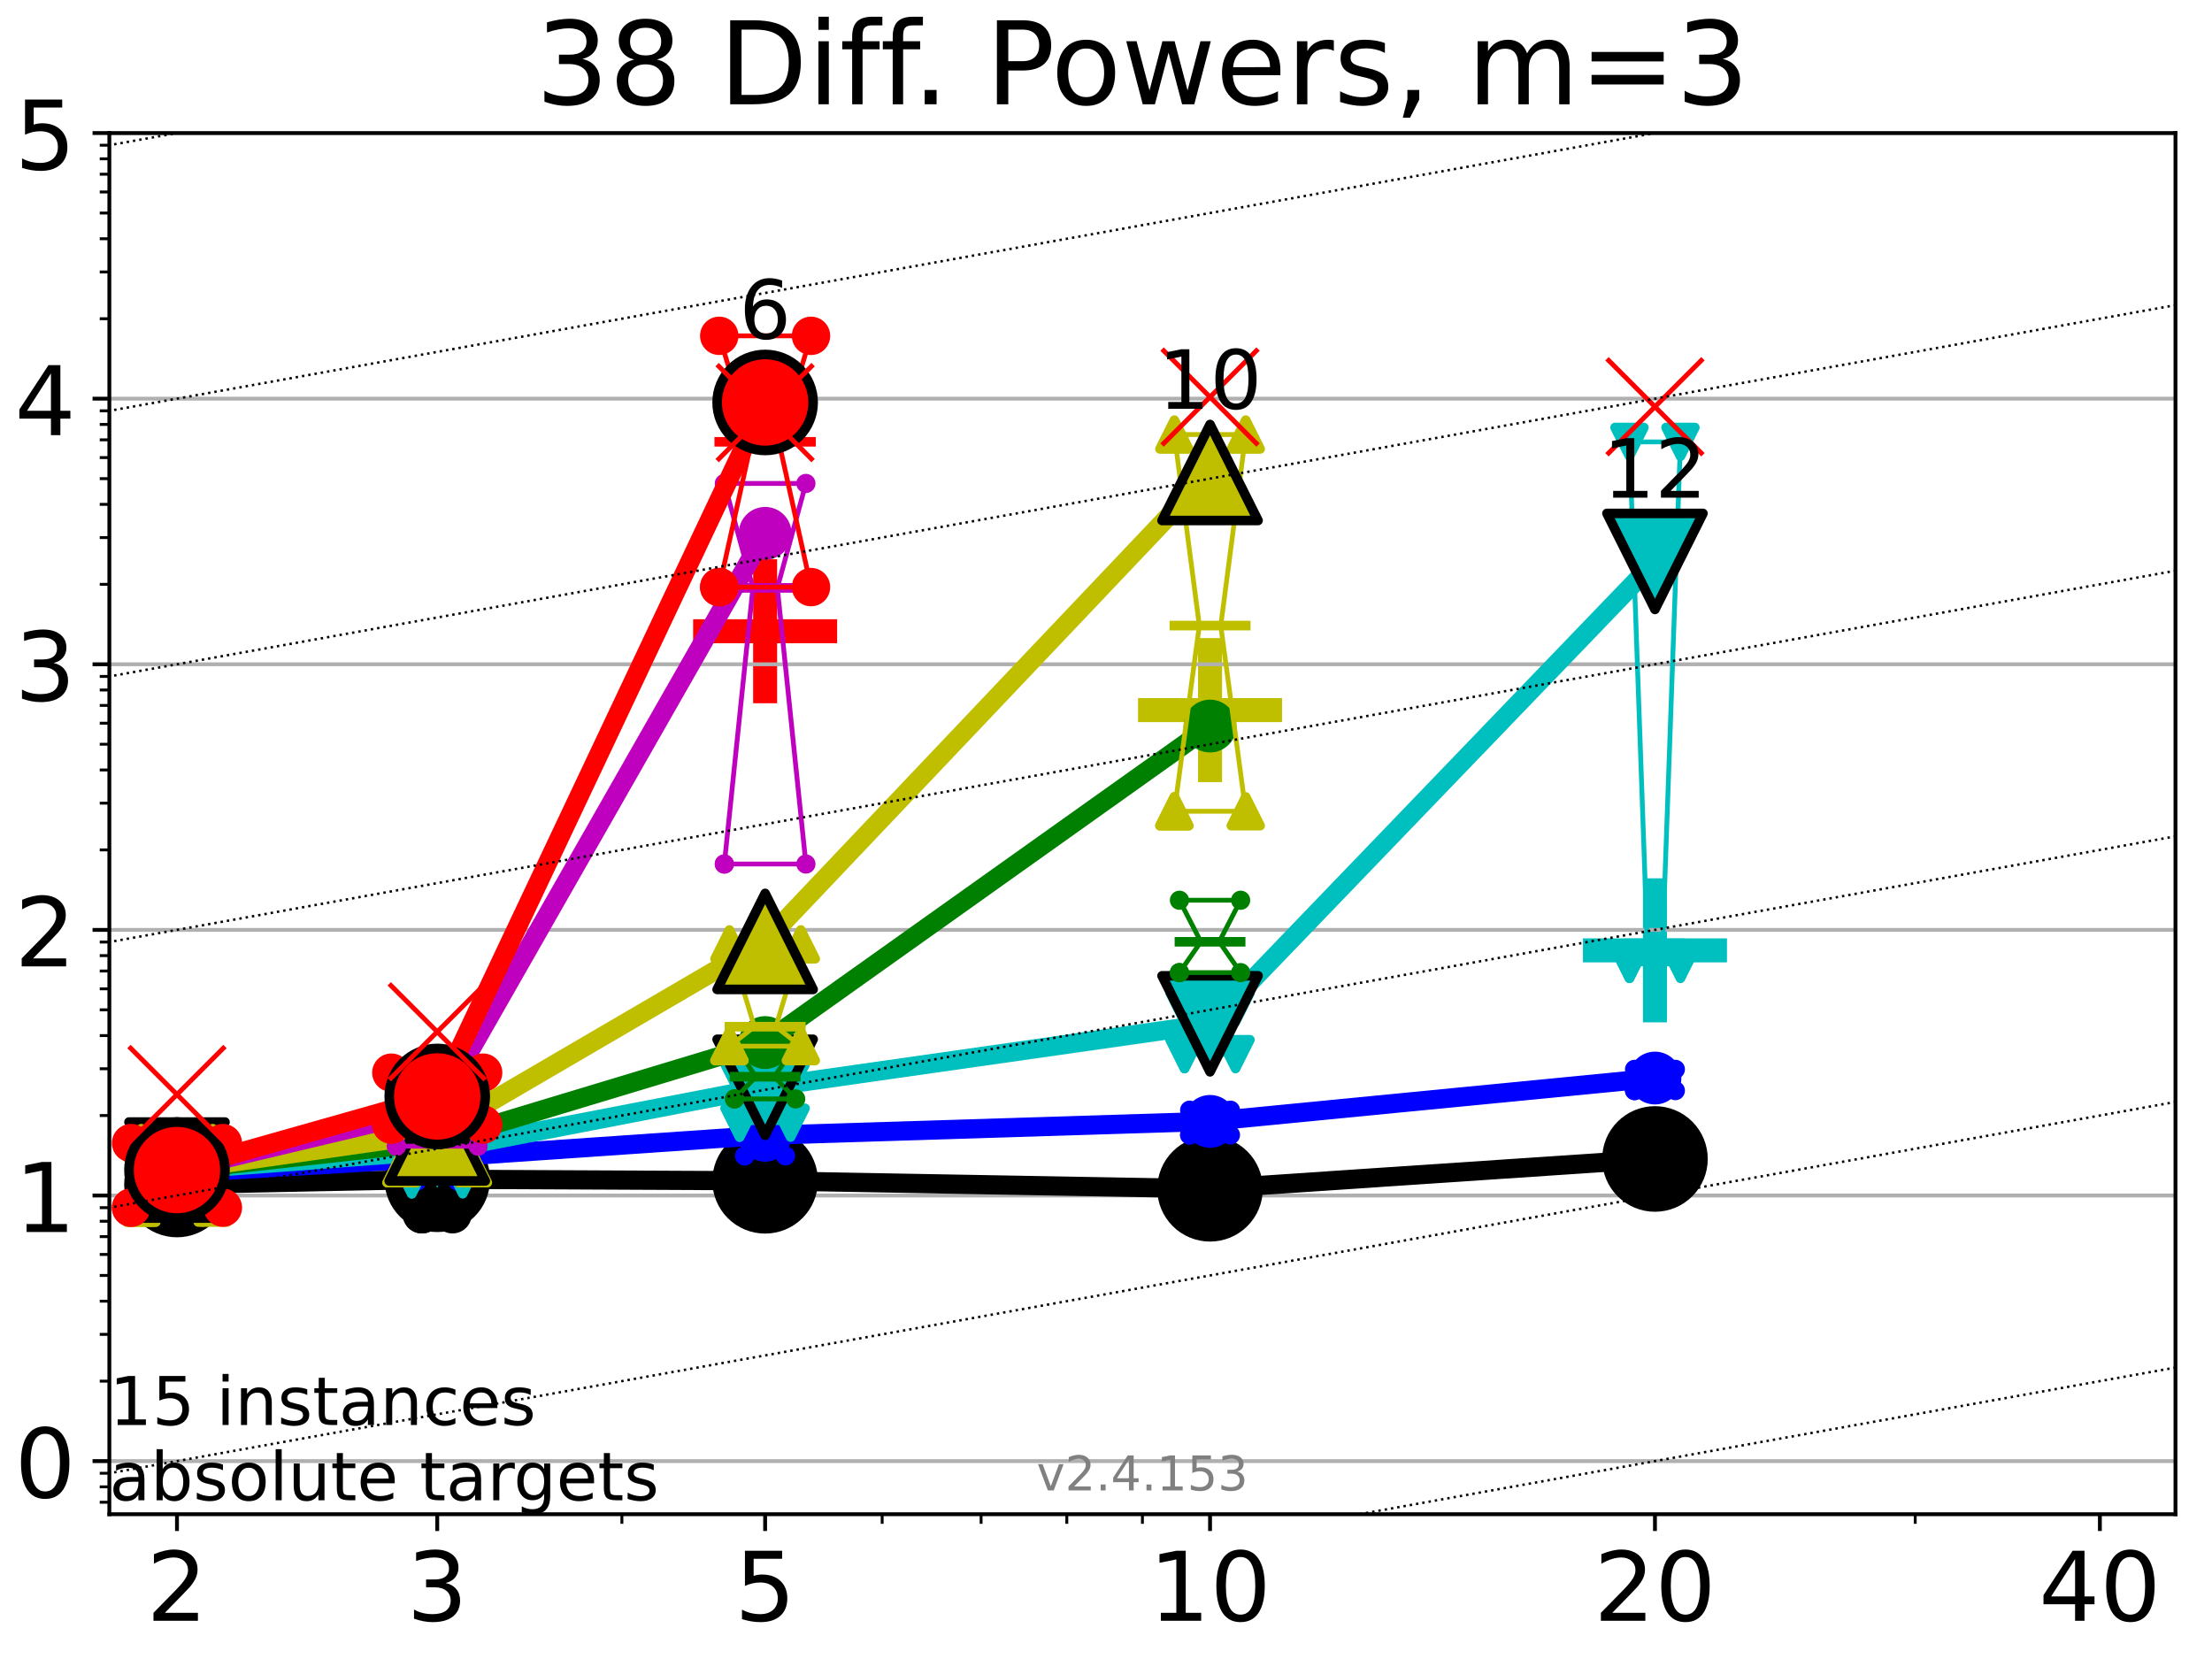 <?xml version="1.0" encoding="utf-8" standalone="no"?>
<!DOCTYPE svg PUBLIC "-//W3C//DTD SVG 1.1//EN"
  "http://www.w3.org/Graphics/SVG/1.1/DTD/svg11.dtd">
<!-- Created with matplotlib (https://matplotlib.org/) -->
<svg height="345.6pt" version="1.1" viewBox="0 0 460.8 345.6" width="460.8pt" xmlns="http://www.w3.org/2000/svg" xmlns:xlink="http://www.w3.org/1999/xlink">
 <defs>
  <style type="text/css">*{stroke-linecap:butt;stroke-linejoin:round;}</style>
 </defs>
 <g id="figure_1">
  <g id="patch_1">
   <path d="M 0 345.6 
L 460.8 345.6 
L 460.8 0 
L 0 0 
z
" style="fill:#ffffff;"/>
  </g>
  <g id="axes_1">
   <g id="patch_2">
    <path d="M 22.78 315.44 
L 453.192 315.44 
L 453.192 27.72 
L 22.78 27.72 
z
" style="fill:#ffffff;"/>
   </g>
   <g id="line2d_1">
    <defs>
     <path d="M -15 0 
L 15 0 
M 0 15 
L 0 -15 
" id="m3a7b05241e" style="stroke:#00bfbf;stroke-width:5;"/>
    </defs>
    <g clip-path="url(#pbf52f0d2a5)">
     <use style="fill:#00bfbf;stroke:#00bfbf;stroke-width:5;" x="344.758" xlink:href="#m3a7b05241e" y="197.974"/>
    </g>
   </g>
   <g id="line2d_2">
    <defs>
     <path d="M -15 0 
L 15 0 
M 0 15 
L 0 -15 
" id="ma2ab9e6a46" style="stroke:#bfbf00;stroke-width:5;"/>
    </defs>
    <g clip-path="url(#pbf52f0d2a5)">
     <use style="fill:#bfbf00;stroke:#bfbf00;stroke-width:5;" x="252.074" xlink:href="#ma2ab9e6a46" y="147.924"/>
    </g>
   </g>
   <g id="line2d_3">
    <defs>
     <path d="M -15 0 
L 15 0 
M 0 15 
L 0 -15 
" id="m15549ca37b" style="stroke:#ff0000;stroke-width:5;"/>
    </defs>
    <g clip-path="url(#pbf52f0d2a5)">
     <use style="fill:#ff0000;stroke:#ff0000;stroke-width:5;" x="159.39" xlink:href="#m15549ca37b" y="131.498"/>
    </g>
   </g>
   <g id="matplotlib.axis_1">
    <g id="xtick_1">
     <g id="line2d_4">
      <defs>
       <path d="M 0 0 
L 0 3.5 
" id="m91014d3a0e" style="stroke:#000000;stroke-width:0.8;"/>
      </defs>
      <g>
       <use style="stroke:#000000;stroke-width:0.8;" x="36.868" xlink:href="#m91014d3a0e" y="315.44"/>
      </g>
     </g>
     <g id="text_1">
      <!-- 2 -->
      <g transform="translate(30.506 337.637)scale(0.2 -0.2)">
       <defs>
        <path d="M 19.188 8.297 
L 53.609 8.297 
L 53.609 0 
L 7.328 0 
L 7.328 8.297 
Q 12.938 14.109 22.625 23.891 
Q 32.328 33.688 34.812 36.531 
Q 39.547 41.844 41.422 45.531 
Q 43.312 49.219 43.312 52.781 
Q 43.312 58.594 39.234 62.25 
Q 35.156 65.922 28.609 65.922 
Q 23.969 65.922 18.812 64.312 
Q 13.672 62.703 7.812 59.422 
L 7.812 69.391 
Q 13.766 71.781 18.938 73 
Q 24.125 74.219 28.422 74.219 
Q 39.75 74.219 46.484 68.547 
Q 53.219 62.891 53.219 53.422 
Q 53.219 48.922 51.531 44.891 
Q 49.859 40.875 45.406 35.406 
Q 44.188 33.984 37.641 27.219 
Q 31.109 20.453 19.188 8.297 
z
" id="DejaVuSans-50"/>
       </defs>
       <use xlink:href="#DejaVuSans-50"/>
      </g>
     </g>
    </g>
    <g id="xtick_2">
     <g id="line2d_5">
      <g>
       <use style="stroke:#000000;stroke-width:0.8;" x="91.085" xlink:href="#m91014d3a0e" y="315.44"/>
      </g>
     </g>
     <g id="text_2">
      <!-- 3 -->
      <g transform="translate(84.723 337.637)scale(0.2 -0.2)">
       <defs>
        <path d="M 40.578 39.312 
Q 47.656 37.797 51.625 33 
Q 55.609 28.219 55.609 21.188 
Q 55.609 10.406 48.188 4.484 
Q 40.766 -1.422 27.094 -1.422 
Q 22.516 -1.422 17.656 -0.516 
Q 12.797 0.391 7.625 2.203 
L 7.625 11.719 
Q 11.719 9.328 16.594 8.109 
Q 21.484 6.891 26.812 6.891 
Q 36.078 6.891 40.938 10.547 
Q 45.797 14.203 45.797 21.188 
Q 45.797 27.641 41.281 31.266 
Q 36.766 34.906 28.719 34.906 
L 20.219 34.906 
L 20.219 43.016 
L 29.109 43.016 
Q 36.375 43.016 40.234 45.922 
Q 44.094 48.828 44.094 54.297 
Q 44.094 59.906 40.109 62.906 
Q 36.141 65.922 28.719 65.922 
Q 24.656 65.922 20.016 65.031 
Q 15.375 64.156 9.812 62.312 
L 9.812 71.094 
Q 15.438 72.656 20.344 73.438 
Q 25.25 74.219 29.594 74.219 
Q 40.828 74.219 47.359 69.109 
Q 53.906 64.016 53.906 55.328 
Q 53.906 49.266 50.438 45.094 
Q 46.969 40.922 40.578 39.312 
z
" id="DejaVuSans-51"/>
       </defs>
       <use xlink:href="#DejaVuSans-51"/>
      </g>
     </g>
    </g>
    <g id="xtick_3">
     <g id="line2d_6">
      <g>
       <use style="stroke:#000000;stroke-width:0.8;" x="159.39" xlink:href="#m91014d3a0e" y="315.44"/>
      </g>
     </g>
     <g id="text_3">
      <!-- 5 -->
      <g transform="translate(153.028 337.637)scale(0.2 -0.2)">
       <defs>
        <path d="M 10.797 72.906 
L 49.516 72.906 
L 49.516 64.594 
L 19.828 64.594 
L 19.828 46.734 
Q 21.969 47.469 24.109 47.828 
Q 26.266 48.188 28.422 48.188 
Q 40.625 48.188 47.75 41.5 
Q 54.891 34.812 54.891 23.391 
Q 54.891 11.625 47.562 5.094 
Q 40.234 -1.422 26.906 -1.422 
Q 22.312 -1.422 17.547 -0.641 
Q 12.797 0.141 7.719 1.703 
L 7.719 11.625 
Q 12.109 9.234 16.797 8.062 
Q 21.484 6.891 26.703 6.891 
Q 35.156 6.891 40.078 11.328 
Q 45.016 15.766 45.016 23.391 
Q 45.016 31 40.078 35.438 
Q 35.156 39.891 26.703 39.891 
Q 22.75 39.891 18.812 39.016 
Q 14.891 38.141 10.797 36.281 
z
" id="DejaVuSans-53"/>
       </defs>
       <use xlink:href="#DejaVuSans-53"/>
      </g>
     </g>
    </g>
    <g id="xtick_4">
     <g id="line2d_7">
      <g>
       <use style="stroke:#000000;stroke-width:0.8;" x="252.074" xlink:href="#m91014d3a0e" y="315.44"/>
      </g>
     </g>
     <g id="text_4">
      <!-- 10 -->
      <g transform="translate(239.349 337.637)scale(0.2 -0.2)">
       <defs>
        <path d="M 12.406 8.297 
L 28.516 8.297 
L 28.516 63.922 
L 10.984 60.406 
L 10.984 69.391 
L 28.422 72.906 
L 38.281 72.906 
L 38.281 8.297 
L 54.391 8.297 
L 54.391 0 
L 12.406 0 
z
" id="DejaVuSans-49"/>
        <path d="M 31.781 66.406 
Q 24.172 66.406 20.328 58.906 
Q 16.5 51.422 16.5 36.375 
Q 16.5 21.391 20.328 13.891 
Q 24.172 6.391 31.781 6.391 
Q 39.453 6.391 43.281 13.891 
Q 47.125 21.391 47.125 36.375 
Q 47.125 51.422 43.281 58.906 
Q 39.453 66.406 31.781 66.406 
z
M 31.781 74.219 
Q 44.047 74.219 50.516 64.516 
Q 56.984 54.828 56.984 36.375 
Q 56.984 17.969 50.516 8.266 
Q 44.047 -1.422 31.781 -1.422 
Q 19.531 -1.422 13.062 8.266 
Q 6.594 17.969 6.594 36.375 
Q 6.594 54.828 13.062 64.516 
Q 19.531 74.219 31.781 74.219 
z
" id="DejaVuSans-48"/>
       </defs>
       <use xlink:href="#DejaVuSans-49"/>
       <use x="63.623" xlink:href="#DejaVuSans-48"/>
      </g>
     </g>
    </g>
    <g id="xtick_5">
     <g id="line2d_8">
      <g>
       <use style="stroke:#000000;stroke-width:0.8;" x="344.758" xlink:href="#m91014d3a0e" y="315.44"/>
      </g>
     </g>
     <g id="text_5">
      <!-- 20 -->
      <g transform="translate(332.033 337.637)scale(0.2 -0.2)">
       <use xlink:href="#DejaVuSans-50"/>
       <use x="63.623" xlink:href="#DejaVuSans-48"/>
      </g>
     </g>
    </g>
    <g id="xtick_6">
     <g id="line2d_9">
      <g>
       <use style="stroke:#000000;stroke-width:0.8;" x="437.443" xlink:href="#m91014d3a0e" y="315.44"/>
      </g>
     </g>
     <g id="text_6">
      <!-- 40 -->
      <g transform="translate(424.718 337.637)scale(0.2 -0.2)">
       <defs>
        <path d="M 37.797 64.312 
L 12.891 25.391 
L 37.797 25.391 
z
M 35.203 72.906 
L 47.609 72.906 
L 47.609 25.391 
L 58.016 25.391 
L 58.016 17.188 
L 47.609 17.188 
L 47.609 0 
L 37.797 0 
L 37.797 17.188 
L 4.891 17.188 
L 4.891 26.703 
z
" id="DejaVuSans-52"/>
       </defs>
       <use xlink:href="#DejaVuSans-52"/>
       <use x="63.623" xlink:href="#DejaVuSans-48"/>
      </g>
     </g>
    </g>
    <g id="xtick_7">
     <g id="line2d_10">
      <defs>
       <path d="M 0 0 
L 0 2 
" id="m306e9c9df3" style="stroke:#000000;stroke-width:0.6;"/>
      </defs>
      <g>
       <use style="stroke:#000000;stroke-width:0.6;" x="129.552" xlink:href="#m306e9c9df3" y="315.44"/>
      </g>
     </g>
    </g>
    <g id="xtick_8">
     <g id="line2d_11">
      <g>
       <use style="stroke:#000000;stroke-width:0.6;" x="183.769" xlink:href="#m306e9c9df3" y="315.44"/>
      </g>
     </g>
    </g>
    <g id="xtick_9">
     <g id="line2d_12">
      <g>
       <use style="stroke:#000000;stroke-width:0.6;" x="204.381" xlink:href="#m306e9c9df3" y="315.44"/>
      </g>
     </g>
    </g>
    <g id="xtick_10">
     <g id="line2d_13">
      <g>
       <use style="stroke:#000000;stroke-width:0.6;" x="222.237" xlink:href="#m306e9c9df3" y="315.44"/>
      </g>
     </g>
    </g>
    <g id="xtick_11">
     <g id="line2d_14">
      <g>
       <use style="stroke:#000000;stroke-width:0.6;" x="237.986" xlink:href="#m306e9c9df3" y="315.44"/>
      </g>
     </g>
    </g>
    <g id="xtick_12">
     <g id="line2d_15">
      <g>
       <use style="stroke:#000000;stroke-width:0.6;" x="398.975" xlink:href="#m306e9c9df3" y="315.44"/>
      </g>
     </g>
    </g>
   </g>
   <g id="matplotlib.axis_2">
    <g id="ytick_1">
     <g id="line2d_16">
      <path clip-path="url(#pbf52f0d2a5)" d="M 22.78 304.374 
L 453.192 304.374 
" style="fill:none;stroke:#b0b0b0;stroke-linecap:square;stroke-width:0.8;"/>
     </g>
     <g id="line2d_17">
      <defs>
       <path d="M 0 0 
L -3.5 0 
" id="m1baa123f69" style="stroke:#000000;stroke-width:0.8;"/>
      </defs>
      <g>
       <use style="stroke:#000000;stroke-width:0.8;" x="22.78" xlink:href="#m1baa123f69" y="304.374"/>
      </g>
     </g>
     <g id="text_7">
      <!-- 0 -->
      <g transform="translate(3.055 311.972)scale(0.2 -0.2)">
       <use xlink:href="#DejaVuSans-48"/>
      </g>
     </g>
    </g>
    <g id="ytick_2">
     <g id="line2d_18">
      <path clip-path="url(#pbf52f0d2a5)" d="M 22.78 249.043 
L 453.192 249.043 
" style="fill:none;stroke:#b0b0b0;stroke-linecap:square;stroke-width:0.8;"/>
     </g>
     <g id="line2d_19">
      <g>
       <use style="stroke:#000000;stroke-width:0.8;" x="22.78" xlink:href="#m1baa123f69" y="249.043"/>
      </g>
     </g>
     <g id="text_8">
      <!-- 1 -->
      <g transform="translate(3.055 256.642)scale(0.2 -0.2)">
       <use xlink:href="#DejaVuSans-49"/>
      </g>
     </g>
    </g>
    <g id="ytick_3">
     <g id="line2d_20">
      <path clip-path="url(#pbf52f0d2a5)" d="M 22.78 193.712 
L 453.192 193.712 
" style="fill:none;stroke:#b0b0b0;stroke-linecap:square;stroke-width:0.8;"/>
     </g>
     <g id="line2d_21">
      <g>
       <use style="stroke:#000000;stroke-width:0.8;" x="22.78" xlink:href="#m1baa123f69" y="193.712"/>
      </g>
     </g>
     <g id="text_9">
      <!-- 2 -->
      <g transform="translate(3.055 201.311)scale(0.2 -0.2)">
       <use xlink:href="#DejaVuSans-50"/>
      </g>
     </g>
    </g>
    <g id="ytick_4">
     <g id="line2d_22">
      <path clip-path="url(#pbf52f0d2a5)" d="M 22.78 138.382 
L 453.192 138.382 
" style="fill:none;stroke:#b0b0b0;stroke-linecap:square;stroke-width:0.8;"/>
     </g>
     <g id="line2d_23">
      <g>
       <use style="stroke:#000000;stroke-width:0.8;" x="22.78" xlink:href="#m1baa123f69" y="138.382"/>
      </g>
     </g>
     <g id="text_10">
      <!-- 3 -->
      <g transform="translate(3.055 145.98)scale(0.2 -0.2)">
       <use xlink:href="#DejaVuSans-51"/>
      </g>
     </g>
    </g>
    <g id="ytick_5">
     <g id="line2d_24">
      <path clip-path="url(#pbf52f0d2a5)" d="M 22.78 83.051 
L 453.192 83.051 
" style="fill:none;stroke:#b0b0b0;stroke-linecap:square;stroke-width:0.8;"/>
     </g>
     <g id="line2d_25">
      <g>
       <use style="stroke:#000000;stroke-width:0.8;" x="22.78" xlink:href="#m1baa123f69" y="83.051"/>
      </g>
     </g>
     <g id="text_11">
      <!-- 4 -->
      <g transform="translate(3.055 90.649)scale(0.2 -0.2)">
       <use xlink:href="#DejaVuSans-52"/>
      </g>
     </g>
    </g>
    <g id="ytick_6">
     <g id="line2d_26">
      <path clip-path="url(#pbf52f0d2a5)" d="M 22.78 27.72 
L 453.192 27.72 
" style="fill:none;stroke:#b0b0b0;stroke-linecap:square;stroke-width:0.8;"/>
     </g>
     <g id="line2d_27">
      <g>
       <use style="stroke:#000000;stroke-width:0.8;" x="22.78" xlink:href="#m1baa123f69" y="27.72"/>
      </g>
     </g>
     <g id="text_12">
      <!-- 5 -->
      <g transform="translate(3.055 35.318)scale(0.2 -0.2)">
       <use xlink:href="#DejaVuSans-53"/>
      </g>
     </g>
    </g>
    <g id="ytick_7">
     <g id="line2d_28">
      <defs>
       <path d="M 0 0 
L -2 0 
" id="m36c97e1014" style="stroke:#000000;stroke-width:0.6;"/>
      </defs>
      <g>
       <use style="stroke:#000000;stroke-width:0.6;" x="22.78" xlink:href="#m36c97e1014" y="312.945"/>
      </g>
     </g>
    </g>
    <g id="ytick_8">
     <g id="line2d_29">
      <g>
       <use style="stroke:#000000;stroke-width:0.6;" x="22.78" xlink:href="#m36c97e1014" y="309.736"/>
      </g>
     </g>
    </g>
    <g id="ytick_9">
     <g id="line2d_30">
      <g>
       <use style="stroke:#000000;stroke-width:0.6;" x="22.78" xlink:href="#m36c97e1014" y="306.906"/>
      </g>
     </g>
    </g>
    <g id="ytick_10">
     <g id="line2d_31">
      <g>
       <use style="stroke:#000000;stroke-width:0.6;" x="22.78" xlink:href="#m36c97e1014" y="287.718"/>
      </g>
     </g>
    </g>
    <g id="ytick_11">
     <g id="line2d_32">
      <g>
       <use style="stroke:#000000;stroke-width:0.6;" x="22.78" xlink:href="#m36c97e1014" y="277.974"/>
      </g>
     </g>
    </g>
    <g id="ytick_12">
     <g id="line2d_33">
      <g>
       <use style="stroke:#000000;stroke-width:0.6;" x="22.78" xlink:href="#m36c97e1014" y="271.061"/>
      </g>
     </g>
    </g>
    <g id="ytick_13">
     <g id="line2d_34">
      <g>
       <use style="stroke:#000000;stroke-width:0.6;" x="22.78" xlink:href="#m36c97e1014" y="265.699"/>
      </g>
     </g>
    </g>
    <g id="ytick_14">
     <g id="line2d_35">
      <g>
       <use style="stroke:#000000;stroke-width:0.6;" x="22.78" xlink:href="#m36c97e1014" y="261.318"/>
      </g>
     </g>
    </g>
    <g id="ytick_15">
     <g id="line2d_36">
      <g>
       <use style="stroke:#000000;stroke-width:0.6;" x="22.78" xlink:href="#m36c97e1014" y="257.614"/>
      </g>
     </g>
    </g>
    <g id="ytick_16">
     <g id="line2d_37">
      <g>
       <use style="stroke:#000000;stroke-width:0.6;" x="22.78" xlink:href="#m36c97e1014" y="254.405"/>
      </g>
     </g>
    </g>
    <g id="ytick_17">
     <g id="line2d_38">
      <g>
       <use style="stroke:#000000;stroke-width:0.6;" x="22.78" xlink:href="#m36c97e1014" y="251.575"/>
      </g>
     </g>
    </g>
    <g id="ytick_18">
     <g id="line2d_39">
      <g>
       <use style="stroke:#000000;stroke-width:0.6;" x="22.78" xlink:href="#m36c97e1014" y="232.387"/>
      </g>
     </g>
    </g>
    <g id="ytick_19">
     <g id="line2d_40">
      <g>
       <use style="stroke:#000000;stroke-width:0.6;" x="22.78" xlink:href="#m36c97e1014" y="222.644"/>
      </g>
     </g>
    </g>
    <g id="ytick_20">
     <g id="line2d_41">
      <g>
       <use style="stroke:#000000;stroke-width:0.6;" x="22.78" xlink:href="#m36c97e1014" y="215.731"/>
      </g>
     </g>
    </g>
    <g id="ytick_21">
     <g id="line2d_42">
      <g>
       <use style="stroke:#000000;stroke-width:0.6;" x="22.78" xlink:href="#m36c97e1014" y="210.369"/>
      </g>
     </g>
    </g>
    <g id="ytick_22">
     <g id="line2d_43">
      <g>
       <use style="stroke:#000000;stroke-width:0.6;" x="22.78" xlink:href="#m36c97e1014" y="205.987"/>
      </g>
     </g>
    </g>
    <g id="ytick_23">
     <g id="line2d_44">
      <g>
       <use style="stroke:#000000;stroke-width:0.6;" x="22.78" xlink:href="#m36c97e1014" y="202.283"/>
      </g>
     </g>
    </g>
    <g id="ytick_24">
     <g id="line2d_45">
      <g>
       <use style="stroke:#000000;stroke-width:0.6;" x="22.78" xlink:href="#m36c97e1014" y="199.074"/>
      </g>
     </g>
    </g>
    <g id="ytick_25">
     <g id="line2d_46">
      <g>
       <use style="stroke:#000000;stroke-width:0.6;" x="22.78" xlink:href="#m36c97e1014" y="196.244"/>
      </g>
     </g>
    </g>
    <g id="ytick_26">
     <g id="line2d_47">
      <g>
       <use style="stroke:#000000;stroke-width:0.6;" x="22.78" xlink:href="#m36c97e1014" y="177.056"/>
      </g>
     </g>
    </g>
    <g id="ytick_27">
     <g id="line2d_48">
      <g>
       <use style="stroke:#000000;stroke-width:0.6;" x="22.78" xlink:href="#m36c97e1014" y="167.313"/>
      </g>
     </g>
    </g>
    <g id="ytick_28">
     <g id="line2d_49">
      <g>
       <use style="stroke:#000000;stroke-width:0.6;" x="22.78" xlink:href="#m36c97e1014" y="160.4"/>
      </g>
     </g>
    </g>
    <g id="ytick_29">
     <g id="line2d_50">
      <g>
       <use style="stroke:#000000;stroke-width:0.6;" x="22.78" xlink:href="#m36c97e1014" y="155.038"/>
      </g>
     </g>
    </g>
    <g id="ytick_30">
     <g id="line2d_51">
      <g>
       <use style="stroke:#000000;stroke-width:0.6;" x="22.78" xlink:href="#m36c97e1014" y="150.657"/>
      </g>
     </g>
    </g>
    <g id="ytick_31">
     <g id="line2d_52">
      <g>
       <use style="stroke:#000000;stroke-width:0.6;" x="22.78" xlink:href="#m36c97e1014" y="146.952"/>
      </g>
     </g>
    </g>
    <g id="ytick_32">
     <g id="line2d_53">
      <g>
       <use style="stroke:#000000;stroke-width:0.6;" x="22.78" xlink:href="#m36c97e1014" y="143.744"/>
      </g>
     </g>
    </g>
    <g id="ytick_33">
     <g id="line2d_54">
      <g>
       <use style="stroke:#000000;stroke-width:0.6;" x="22.78" xlink:href="#m36c97e1014" y="140.913"/>
      </g>
     </g>
    </g>
    <g id="ytick_34">
     <g id="line2d_55">
      <g>
       <use style="stroke:#000000;stroke-width:0.6;" x="22.78" xlink:href="#m36c97e1014" y="121.725"/>
      </g>
     </g>
    </g>
    <g id="ytick_35">
     <g id="line2d_56">
      <g>
       <use style="stroke:#000000;stroke-width:0.6;" x="22.78" xlink:href="#m36c97e1014" y="111.982"/>
      </g>
     </g>
    </g>
    <g id="ytick_36">
     <g id="line2d_57">
      <g>
       <use style="stroke:#000000;stroke-width:0.6;" x="22.78" xlink:href="#m36c97e1014" y="105.069"/>
      </g>
     </g>
    </g>
    <g id="ytick_37">
     <g id="line2d_58">
      <g>
       <use style="stroke:#000000;stroke-width:0.6;" x="22.78" xlink:href="#m36c97e1014" y="99.707"/>
      </g>
     </g>
    </g>
    <g id="ytick_38">
     <g id="line2d_59">
      <g>
       <use style="stroke:#000000;stroke-width:0.6;" x="22.78" xlink:href="#m36c97e1014" y="95.326"/>
      </g>
     </g>
    </g>
    <g id="ytick_39">
     <g id="line2d_60">
      <g>
       <use style="stroke:#000000;stroke-width:0.6;" x="22.78" xlink:href="#m36c97e1014" y="91.622"/>
      </g>
     </g>
    </g>
    <g id="ytick_40">
     <g id="line2d_61">
      <g>
       <use style="stroke:#000000;stroke-width:0.6;" x="22.78" xlink:href="#m36c97e1014" y="88.413"/>
      </g>
     </g>
    </g>
    <g id="ytick_41">
     <g id="line2d_62">
      <g>
       <use style="stroke:#000000;stroke-width:0.6;" x="22.78" xlink:href="#m36c97e1014" y="85.583"/>
      </g>
     </g>
    </g>
    <g id="ytick_42">
     <g id="line2d_63">
      <g>
       <use style="stroke:#000000;stroke-width:0.6;" x="22.78" xlink:href="#m36c97e1014" y="66.395"/>
      </g>
     </g>
    </g>
    <g id="ytick_43">
     <g id="line2d_64">
      <g>
       <use style="stroke:#000000;stroke-width:0.6;" x="22.78" xlink:href="#m36c97e1014" y="56.651"/>
      </g>
     </g>
    </g>
    <g id="ytick_44">
     <g id="line2d_65">
      <g>
       <use style="stroke:#000000;stroke-width:0.6;" x="22.78" xlink:href="#m36c97e1014" y="49.738"/>
      </g>
     </g>
    </g>
    <g id="ytick_45">
     <g id="line2d_66">
      <g>
       <use style="stroke:#000000;stroke-width:0.6;" x="22.78" xlink:href="#m36c97e1014" y="44.376"/>
      </g>
     </g>
    </g>
    <g id="ytick_46">
     <g id="line2d_67">
      <g>
       <use style="stroke:#000000;stroke-width:0.6;" x="22.78" xlink:href="#m36c97e1014" y="39.995"/>
      </g>
     </g>
    </g>
    <g id="ytick_47">
     <g id="line2d_68">
      <g>
       <use style="stroke:#000000;stroke-width:0.6;" x="22.78" xlink:href="#m36c97e1014" y="36.291"/>
      </g>
     </g>
    </g>
    <g id="ytick_48">
     <g id="line2d_69">
      <g>
       <use style="stroke:#000000;stroke-width:0.6;" x="22.78" xlink:href="#m36c97e1014" y="33.082"/>
      </g>
     </g>
    </g>
    <g id="ytick_49">
     <g id="line2d_70">
      <g>
       <use style="stroke:#000000;stroke-width:0.6;" x="22.78" xlink:href="#m36c97e1014" y="30.252"/>
      </g>
     </g>
    </g>
   </g>
   <g id="line2d_71">
    <path clip-path="url(#pbf52f0d2a5)" d="M 33.682 251.575 
L 35.912 249.043 
L 33.682 240.114 
L 40.054 240.114 
L 37.824 249.043 
L 40.054 251.575 
L 33.682 251.575 
" style="fill:none;stroke:#000000;stroke-linecap:square;"/>
   </g>
   <g id="line2d_72">
    <path clip-path="url(#pbf52f0d2a5)" d="M 33.682 251.575 
L 40.054 251.575 
L 40.054 240.114 
L 33.682 240.114 
L 33.682 251.575 
" style="fill:none;"/>
    <defs>
     <path d="M 0 3 
C 0.796 3 1.559 2.684 2.121 2.121 
C 2.684 1.559 3 0.796 3 0 
C 3 -0.796 2.684 -1.559 2.121 -2.121 
C 1.559 -2.684 0.796 -3 0 -3 
C -0.796 -3 -1.559 -2.684 -2.121 -2.121 
C -2.684 -1.559 -3 -0.796 -3 0 
C -3 0.796 -2.684 1.559 -2.121 2.121 
C -1.559 2.684 -0.796 3 0 3 
z
" id="mff38204d6b" style="stroke:#000000;stroke-width:2;"/>
    </defs>
    <g clip-path="url(#pbf52f0d2a5)">
     <use style="stroke:#000000;stroke-width:2;" x="33.682" xlink:href="#mff38204d6b" y="251.575"/>
     <use style="stroke:#000000;stroke-width:2;" x="40.054" xlink:href="#mff38204d6b" y="251.575"/>
     <use style="stroke:#000000;stroke-width:2;" x="40.054" xlink:href="#mff38204d6b" y="240.114"/>
     <use style="stroke:#000000;stroke-width:2;" x="33.682" xlink:href="#mff38204d6b" y="240.114"/>
     <use style="stroke:#000000;stroke-width:2;" x="33.682" xlink:href="#mff38204d6b" y="251.575"/>
    </g>
   </g>
   <g id="line2d_73">
    <path clip-path="url(#pbf52f0d2a5)" d="M 33.682 249.043 
L 40.054 249.043 
" style="fill:none;stroke:#000000;stroke-linecap:square;stroke-width:2;"/>
   </g>
   <g id="line2d_74">
    <path clip-path="url(#pbf52f0d2a5)" d="M 87.899 252.948 
L 90.129 246.035 
L 87.899 241.245 
L 94.271 241.245 
L 92.041 246.035 
L 94.271 252.948 
L 87.899 252.948 
" style="fill:none;stroke:#000000;stroke-linecap:square;"/>
   </g>
   <g id="line2d_75">
    <path clip-path="url(#pbf52f0d2a5)" d="M 87.899 252.948 
L 94.271 252.948 
L 94.271 241.245 
L 87.899 241.245 
L 87.899 252.948 
" style="fill:none;"/>
    <g clip-path="url(#pbf52f0d2a5)">
     <use style="stroke:#000000;stroke-width:2;" x="87.899" xlink:href="#mff38204d6b" y="252.948"/>
     <use style="stroke:#000000;stroke-width:2;" x="94.271" xlink:href="#mff38204d6b" y="252.948"/>
     <use style="stroke:#000000;stroke-width:2;" x="94.271" xlink:href="#mff38204d6b" y="241.245"/>
     <use style="stroke:#000000;stroke-width:2;" x="87.899" xlink:href="#mff38204d6b" y="241.245"/>
     <use style="stroke:#000000;stroke-width:2;" x="87.899" xlink:href="#mff38204d6b" y="252.948"/>
    </g>
   </g>
   <g id="line2d_76">
    <path clip-path="url(#pbf52f0d2a5)" d="M 87.899 246.035 
L 94.271 246.035 
" style="fill:none;stroke:#000000;stroke-linecap:square;stroke-width:2;"/>
   </g>
   <g id="line2d_77">
    <path clip-path="url(#pbf52f0d2a5)" d="M 156.204 249.775 
L 158.434 246.32 
L 156.204 241.832 
L 162.576 241.832 
L 160.346 246.32 
L 162.576 249.775 
L 156.204 249.775 
" style="fill:none;stroke:#000000;stroke-linecap:square;"/>
   </g>
   <g id="line2d_78">
    <path clip-path="url(#pbf52f0d2a5)" d="M 156.204 249.775 
L 162.576 249.775 
L 162.576 241.832 
L 156.204 241.832 
L 156.204 249.775 
" style="fill:none;"/>
    <g clip-path="url(#pbf52f0d2a5)">
     <use style="stroke:#000000;stroke-width:2;" x="156.204" xlink:href="#mff38204d6b" y="249.775"/>
     <use style="stroke:#000000;stroke-width:2;" x="162.576" xlink:href="#mff38204d6b" y="249.775"/>
     <use style="stroke:#000000;stroke-width:2;" x="162.576" xlink:href="#mff38204d6b" y="241.832"/>
     <use style="stroke:#000000;stroke-width:2;" x="156.204" xlink:href="#mff38204d6b" y="241.832"/>
     <use style="stroke:#000000;stroke-width:2;" x="156.204" xlink:href="#mff38204d6b" y="249.775"/>
    </g>
   </g>
   <g id="line2d_79">
    <path clip-path="url(#pbf52f0d2a5)" d="M 156.204 246.32 
L 162.576 246.32 
" style="fill:none;stroke:#000000;stroke-linecap:square;stroke-width:2;"/>
   </g>
   <g id="line2d_80">
    <path clip-path="url(#pbf52f0d2a5)" d="M 248.888 250.53 
L 251.118 247.194 
L 248.888 245.066 
L 255.26 245.066 
L 253.03 247.194 
L 255.26 250.53 
L 248.888 250.53 
" style="fill:none;stroke:#000000;stroke-linecap:square;"/>
   </g>
   <g id="line2d_81">
    <path clip-path="url(#pbf52f0d2a5)" d="M 248.888 250.53 
L 255.26 250.53 
L 255.26 245.066 
L 248.888 245.066 
L 248.888 250.53 
" style="fill:none;"/>
    <g clip-path="url(#pbf52f0d2a5)">
     <use style="stroke:#000000;stroke-width:2;" x="248.888" xlink:href="#mff38204d6b" y="250.53"/>
     <use style="stroke:#000000;stroke-width:2;" x="255.26" xlink:href="#mff38204d6b" y="250.53"/>
     <use style="stroke:#000000;stroke-width:2;" x="255.26" xlink:href="#mff38204d6b" y="245.066"/>
     <use style="stroke:#000000;stroke-width:2;" x="248.888" xlink:href="#mff38204d6b" y="245.066"/>
     <use style="stroke:#000000;stroke-width:2;" x="248.888" xlink:href="#mff38204d6b" y="250.53"/>
    </g>
   </g>
   <g id="line2d_82">
    <path clip-path="url(#pbf52f0d2a5)" d="M 248.888 247.194 
L 255.26 247.194 
" style="fill:none;stroke:#000000;stroke-linecap:square;stroke-width:2;"/>
   </g>
   <g id="line2d_83">
    <path clip-path="url(#pbf52f0d2a5)" d="M 341.572 243.442 
L 343.803 241.478 
L 341.572 239.18 
L 347.945 239.18 
L 345.714 241.478 
L 347.945 243.442 
L 341.572 243.442 
" style="fill:none;stroke:#000000;stroke-linecap:square;"/>
   </g>
   <g id="line2d_84">
    <path clip-path="url(#pbf52f0d2a5)" d="M 341.572 243.442 
L 347.945 243.442 
L 347.945 239.18 
L 341.572 239.18 
L 341.572 243.442 
" style="fill:none;"/>
    <g clip-path="url(#pbf52f0d2a5)">
     <use style="stroke:#000000;stroke-width:2;" x="341.572" xlink:href="#mff38204d6b" y="243.442"/>
     <use style="stroke:#000000;stroke-width:2;" x="347.945" xlink:href="#mff38204d6b" y="243.442"/>
     <use style="stroke:#000000;stroke-width:2;" x="347.945" xlink:href="#mff38204d6b" y="239.18"/>
     <use style="stroke:#000000;stroke-width:2;" x="341.572" xlink:href="#mff38204d6b" y="239.18"/>
     <use style="stroke:#000000;stroke-width:2;" x="341.572" xlink:href="#mff38204d6b" y="243.442"/>
    </g>
   </g>
   <g id="line2d_85">
    <path clip-path="url(#pbf52f0d2a5)" d="M 341.572 241.478 
L 347.945 241.478 
" style="fill:none;stroke:#000000;stroke-linecap:square;stroke-width:2;"/>
   </g>
   <g id="line2d_86">
    <path clip-path="url(#pbf52f0d2a5)" d="M 36.868 246.753 
L 91.085 245.661 
" style="fill:none;stroke:#000000;stroke-linecap:square;stroke-width:4;"/>
   </g>
   <g id="line2d_87">
    <path clip-path="url(#pbf52f0d2a5)" d="M 91.085 245.661 
L 159.39 245.979 
" style="fill:none;stroke:#000000;stroke-linecap:square;stroke-width:4;"/>
   </g>
   <g id="line2d_88">
    <path clip-path="url(#pbf52f0d2a5)" d="M 159.39 245.979 
L 252.074 247.643 
" style="fill:none;stroke:#000000;stroke-linecap:square;stroke-width:4;"/>
   </g>
   <g id="line2d_89">
    <path clip-path="url(#pbf52f0d2a5)" d="M 252.074 247.643 
L 344.758 241.432 
" style="fill:none;stroke:#000000;stroke-linecap:square;stroke-width:4;"/>
   </g>
   <g id="line2d_90">
    <path clip-path="url(#pbf52f0d2a5)" d="M 36.868 246.753 
L 91.085 245.661 
L 159.39 245.979 
L 252.074 247.643 
L 344.758 241.432 
" style="fill:none;"/>
    <defs>
     <path d="M 0 10 
C 2.652 10 5.196 8.946 7.071 7.071 
C 8.946 5.196 10 2.652 10 0 
C 10 -2.652 8.946 -5.196 7.071 -7.071 
C 5.196 -8.946 2.652 -10 0 -10 
C -2.652 -10 -5.196 -8.946 -7.071 -7.071 
C -8.946 -5.196 -10 -2.652 -10 0 
C -10 2.652 -8.946 5.196 -7.071 7.071 
C -5.196 8.946 -2.652 10 0 10 
z
" id="mff903776fb" style="stroke:#000000;stroke-width:2;"/>
    </defs>
    <g clip-path="url(#pbf52f0d2a5)">
     <use style="stroke:#000000;stroke-width:2;" x="36.868" xlink:href="#mff903776fb" y="246.753"/>
     <use style="stroke:#000000;stroke-width:2;" x="91.085" xlink:href="#mff903776fb" y="245.661"/>
     <use style="stroke:#000000;stroke-width:2;" x="159.39" xlink:href="#mff903776fb" y="245.979"/>
     <use style="stroke:#000000;stroke-width:2;" x="252.074" xlink:href="#mff903776fb" y="247.643"/>
     <use style="stroke:#000000;stroke-width:2;" x="344.758" xlink:href="#mff903776fb" y="241.432"/>
    </g>
   </g>
   <g id="line2d_91">
    <path clip-path="url(#pbf52f0d2a5)" d="M 32.62 251.575 
L 35.594 249.043 
L 32.62 238.127 
L 41.116 238.127 
L 38.143 249.043 
L 41.116 251.575 
L 32.62 251.575 
" style="fill:none;stroke:#0000ff;stroke-linecap:square;"/>
   </g>
   <g id="line2d_92">
    <path clip-path="url(#pbf52f0d2a5)" d="M 32.62 251.575 
L 41.116 251.575 
L 41.116 238.127 
L 32.62 238.127 
L 32.62 251.575 
" style="fill:none;"/>
    <defs>
     <path d="M 0 1.5 
C 0.398 1.5 0.779 1.342 1.061 1.061 
C 1.342 0.779 1.5 0.398 1.5 0 
C 1.5 -0.398 1.342 -0.779 1.061 -1.061 
C 0.779 -1.342 0.398 -1.5 0 -1.5 
C -0.398 -1.5 -0.779 -1.342 -1.061 -1.061 
C -1.342 -0.779 -1.5 -0.398 -1.5 0 
C -1.5 0.398 -1.342 0.779 -1.061 1.061 
C -0.779 1.342 -0.398 1.5 0 1.5 
z
" id="m4624eb51df" style="stroke:#0000ff;"/>
    </defs>
    <g clip-path="url(#pbf52f0d2a5)">
     <use style="fill:#0000ff;stroke:#0000ff;" x="32.62" xlink:href="#m4624eb51df" y="251.575"/>
     <use style="fill:#0000ff;stroke:#0000ff;" x="41.116" xlink:href="#m4624eb51df" y="251.575"/>
     <use style="fill:#0000ff;stroke:#0000ff;" x="41.116" xlink:href="#m4624eb51df" y="238.127"/>
     <use style="fill:#0000ff;stroke:#0000ff;" x="32.62" xlink:href="#m4624eb51df" y="238.127"/>
     <use style="fill:#0000ff;stroke:#0000ff;" x="32.62" xlink:href="#m4624eb51df" y="251.575"/>
    </g>
   </g>
   <g id="line2d_93">
    <path clip-path="url(#pbf52f0d2a5)" d="M 32.62 249.043 
L 41.116 249.043 
" style="fill:none;stroke:#0000ff;stroke-linecap:square;stroke-width:2;"/>
   </g>
   <g id="line2d_94">
    <path clip-path="url(#pbf52f0d2a5)" d="M 86.837 246.035 
L 89.811 238.772 
L 86.837 237.01 
L 95.333 237.01 
L 92.359 238.772 
L 95.333 246.035 
L 86.837 246.035 
" style="fill:none;stroke:#0000ff;stroke-linecap:square;"/>
   </g>
   <g id="line2d_95">
    <path clip-path="url(#pbf52f0d2a5)" d="M 86.837 246.035 
L 95.333 246.035 
L 95.333 237.01 
L 86.837 237.01 
L 86.837 246.035 
" style="fill:none;"/>
    <g clip-path="url(#pbf52f0d2a5)">
     <use style="fill:#0000ff;stroke:#0000ff;" x="86.837" xlink:href="#m4624eb51df" y="246.035"/>
     <use style="fill:#0000ff;stroke:#0000ff;" x="95.333" xlink:href="#m4624eb51df" y="246.035"/>
     <use style="fill:#0000ff;stroke:#0000ff;" x="95.333" xlink:href="#m4624eb51df" y="237.01"/>
     <use style="fill:#0000ff;stroke:#0000ff;" x="86.837" xlink:href="#m4624eb51df" y="237.01"/>
     <use style="fill:#0000ff;stroke:#0000ff;" x="86.837" xlink:href="#m4624eb51df" y="246.035"/>
    </g>
   </g>
   <g id="line2d_96">
    <path clip-path="url(#pbf52f0d2a5)" d="M 86.837 238.772 
L 95.333 238.772 
" style="fill:none;stroke:#0000ff;stroke-linecap:square;stroke-width:2;"/>
   </g>
   <g id="line2d_97">
    <path clip-path="url(#pbf52f0d2a5)" d="M 155.142 240.787 
L 158.116 235.459 
L 155.142 234.391 
L 163.638 234.391 
L 160.665 235.459 
L 163.638 240.787 
L 155.142 240.787 
" style="fill:none;stroke:#0000ff;stroke-linecap:square;"/>
   </g>
   <g id="line2d_98">
    <path clip-path="url(#pbf52f0d2a5)" d="M 155.142 240.787 
L 163.638 240.787 
L 163.638 234.391 
L 155.142 234.391 
L 155.142 240.787 
" style="fill:none;"/>
    <g clip-path="url(#pbf52f0d2a5)">
     <use style="fill:#0000ff;stroke:#0000ff;" x="155.142" xlink:href="#m4624eb51df" y="240.787"/>
     <use style="fill:#0000ff;stroke:#0000ff;" x="163.638" xlink:href="#m4624eb51df" y="240.787"/>
     <use style="fill:#0000ff;stroke:#0000ff;" x="163.638" xlink:href="#m4624eb51df" y="234.391"/>
     <use style="fill:#0000ff;stroke:#0000ff;" x="155.142" xlink:href="#m4624eb51df" y="234.391"/>
     <use style="fill:#0000ff;stroke:#0000ff;" x="155.142" xlink:href="#m4624eb51df" y="240.787"/>
    </g>
   </g>
   <g id="line2d_99">
    <path clip-path="url(#pbf52f0d2a5)" d="M 155.142 235.459 
L 163.638 235.459 
" style="fill:none;stroke:#0000ff;stroke-linecap:square;stroke-width:2;"/>
   </g>
   <g id="line2d_100">
    <path clip-path="url(#pbf52f0d2a5)" d="M 247.826 236.434 
L 250.8 232.387 
L 247.826 231.272 
L 256.322 231.272 
L 253.349 232.387 
L 256.322 236.434 
L 247.826 236.434 
" style="fill:none;stroke:#0000ff;stroke-linecap:square;"/>
   </g>
   <g id="line2d_101">
    <path clip-path="url(#pbf52f0d2a5)" d="M 247.826 236.434 
L 256.322 236.434 
L 256.322 231.272 
L 247.826 231.272 
L 247.826 236.434 
" style="fill:none;"/>
    <g clip-path="url(#pbf52f0d2a5)">
     <use style="fill:#0000ff;stroke:#0000ff;" x="247.826" xlink:href="#m4624eb51df" y="236.434"/>
     <use style="fill:#0000ff;stroke:#0000ff;" x="256.322" xlink:href="#m4624eb51df" y="236.434"/>
     <use style="fill:#0000ff;stroke:#0000ff;" x="256.322" xlink:href="#m4624eb51df" y="231.272"/>
     <use style="fill:#0000ff;stroke:#0000ff;" x="247.826" xlink:href="#m4624eb51df" y="231.272"/>
     <use style="fill:#0000ff;stroke:#0000ff;" x="247.826" xlink:href="#m4624eb51df" y="236.434"/>
    </g>
   </g>
   <g id="line2d_102">
    <path clip-path="url(#pbf52f0d2a5)" d="M 247.826 232.387 
L 256.322 232.387 
" style="fill:none;stroke:#0000ff;stroke-linecap:square;stroke-width:2;"/>
   </g>
   <g id="line2d_103">
    <path clip-path="url(#pbf52f0d2a5)" d="M 340.51 227.194 
L 343.484 224.216 
L 340.51 222.764 
L 349.007 222.764 
L 346.033 224.216 
L 349.007 227.194 
L 340.51 227.194 
" style="fill:none;stroke:#0000ff;stroke-linecap:square;"/>
   </g>
   <g id="line2d_104">
    <path clip-path="url(#pbf52f0d2a5)" d="M 340.51 227.194 
L 349.007 227.194 
L 349.007 222.764 
L 340.51 222.764 
L 340.51 227.194 
" style="fill:none;"/>
    <g clip-path="url(#pbf52f0d2a5)">
     <use style="fill:#0000ff;stroke:#0000ff;" x="340.51" xlink:href="#m4624eb51df" y="227.194"/>
     <use style="fill:#0000ff;stroke:#0000ff;" x="349.007" xlink:href="#m4624eb51df" y="227.194"/>
     <use style="fill:#0000ff;stroke:#0000ff;" x="349.007" xlink:href="#m4624eb51df" y="222.764"/>
     <use style="fill:#0000ff;stroke:#0000ff;" x="340.51" xlink:href="#m4624eb51df" y="222.764"/>
     <use style="fill:#0000ff;stroke:#0000ff;" x="340.51" xlink:href="#m4624eb51df" y="227.194"/>
    </g>
   </g>
   <g id="line2d_105">
    <path clip-path="url(#pbf52f0d2a5)" d="M 340.51 224.216 
L 349.007 224.216 
" style="fill:none;stroke:#0000ff;stroke-linecap:square;stroke-width:2;"/>
   </g>
   <g id="line2d_106">
    <path clip-path="url(#pbf52f0d2a5)" d="M 36.868 244.396 
L 91.085 241.188 
" style="fill:none;stroke:#0000ff;stroke-linecap:square;stroke-width:4;"/>
   </g>
   <g id="line2d_107">
    <path clip-path="url(#pbf52f0d2a5)" d="M 91.085 241.188 
L 159.39 236.5 
" style="fill:none;stroke:#0000ff;stroke-linecap:square;stroke-width:4;"/>
   </g>
   <g id="line2d_108">
    <path clip-path="url(#pbf52f0d2a5)" d="M 159.39 236.5 
L 252.074 233.603 
" style="fill:none;stroke:#0000ff;stroke-linecap:square;stroke-width:4;"/>
   </g>
   <g id="line2d_109">
    <path clip-path="url(#pbf52f0d2a5)" d="M 252.074 233.603 
L 344.758 224.578 
" style="fill:none;stroke:#0000ff;stroke-linecap:square;stroke-width:4;"/>
   </g>
   <g id="line2d_110">
    <path clip-path="url(#pbf52f0d2a5)" d="M 36.868 244.396 
L 91.085 241.188 
L 159.39 236.5 
L 252.074 233.603 
L 344.758 224.578 
" style="fill:none;"/>
    <defs>
     <path d="M 0 5 
C 1.326 5 2.598 4.473 3.536 3.536 
C 4.473 2.598 5 1.326 5 0 
C 5 -1.326 4.473 -2.598 3.536 -3.536 
C 2.598 -4.473 1.326 -5 0 -5 
C -1.326 -5 -2.598 -4.473 -3.536 -3.536 
C -4.473 -2.598 -5 -1.326 -5 0 
C -5 1.326 -4.473 2.598 -3.536 3.536 
C -2.598 4.473 -1.326 5 0 5 
z
" id="m2a573f27ef" style="stroke:#0000ff;"/>
    </defs>
    <g clip-path="url(#pbf52f0d2a5)">
     <use style="fill:#0000ff;stroke:#0000ff;" x="36.868" xlink:href="#m2a573f27ef" y="244.396"/>
     <use style="fill:#0000ff;stroke:#0000ff;" x="91.085" xlink:href="#m2a573f27ef" y="241.188"/>
     <use style="fill:#0000ff;stroke:#0000ff;" x="159.39" xlink:href="#m2a573f27ef" y="236.5"/>
     <use style="fill:#0000ff;stroke:#0000ff;" x="252.074" xlink:href="#m2a573f27ef" y="233.603"/>
     <use style="fill:#0000ff;stroke:#0000ff;" x="344.758" xlink:href="#m2a573f27ef" y="224.578"/>
    </g>
   </g>
   <g id="line2d_111">
    <path clip-path="url(#pbf52f0d2a5)" d="M 31.558 251.575 
L 35.275 249.043 
L 31.558 238.127 
L 42.178 238.127 
L 38.461 249.043 
L 42.178 251.575 
L 31.558 251.575 
" style="fill:none;stroke:#00bfbf;stroke-linecap:square;"/>
   </g>
   <g id="line2d_112">
    <path clip-path="url(#pbf52f0d2a5)" d="M 31.558 251.575 
L 42.178 251.575 
L 42.178 238.127 
L 31.558 238.127 
L 31.558 251.575 
" style="fill:none;"/>
    <defs>
     <path d="M -0 3 
L 3 -3 
L -3 -3 
z
" id="m60cc1e8d78" style="stroke:#00bfbf;stroke-linejoin:miter;stroke-width:2;"/>
    </defs>
    <g clip-path="url(#pbf52f0d2a5)">
     <use style="fill:#00bfbf;stroke:#00bfbf;stroke-linejoin:miter;stroke-width:2;" x="31.558" xlink:href="#m60cc1e8d78" y="251.575"/>
     <use style="fill:#00bfbf;stroke:#00bfbf;stroke-linejoin:miter;stroke-width:2;" x="42.178" xlink:href="#m60cc1e8d78" y="251.575"/>
     <use style="fill:#00bfbf;stroke:#00bfbf;stroke-linejoin:miter;stroke-width:2;" x="42.178" xlink:href="#m60cc1e8d78" y="238.127"/>
     <use style="fill:#00bfbf;stroke:#00bfbf;stroke-linejoin:miter;stroke-width:2;" x="31.558" xlink:href="#m60cc1e8d78" y="238.127"/>
     <use style="fill:#00bfbf;stroke:#00bfbf;stroke-linejoin:miter;stroke-width:2;" x="31.558" xlink:href="#m60cc1e8d78" y="251.575"/>
    </g>
   </g>
   <g id="line2d_113">
    <path clip-path="url(#pbf52f0d2a5)" d="M 31.558 249.043 
L 42.178 249.043 
" style="fill:none;stroke:#00bfbf;stroke-linecap:square;stroke-width:2;"/>
   </g>
   <g id="line2d_114">
    <path clip-path="url(#pbf52f0d2a5)" d="M 85.775 245.685 
L 89.492 237.749 
L 85.775 235.826 
L 96.395 235.826 
L 92.678 237.749 
L 96.395 245.685 
L 85.775 245.685 
" style="fill:none;stroke:#00bfbf;stroke-linecap:square;"/>
   </g>
   <g id="line2d_115">
    <path clip-path="url(#pbf52f0d2a5)" d="M 85.775 245.685 
L 96.395 245.685 
L 96.395 235.826 
L 85.775 235.826 
L 85.775 245.685 
" style="fill:none;"/>
    <g clip-path="url(#pbf52f0d2a5)">
     <use style="fill:#00bfbf;stroke:#00bfbf;stroke-linejoin:miter;stroke-width:2;" x="85.775" xlink:href="#m60cc1e8d78" y="245.685"/>
     <use style="fill:#00bfbf;stroke:#00bfbf;stroke-linejoin:miter;stroke-width:2;" x="96.395" xlink:href="#m60cc1e8d78" y="245.685"/>
     <use style="fill:#00bfbf;stroke:#00bfbf;stroke-linejoin:miter;stroke-width:2;" x="96.395" xlink:href="#m60cc1e8d78" y="235.826"/>
     <use style="fill:#00bfbf;stroke:#00bfbf;stroke-linejoin:miter;stroke-width:2;" x="85.775" xlink:href="#m60cc1e8d78" y="235.826"/>
     <use style="fill:#00bfbf;stroke:#00bfbf;stroke-linejoin:miter;stroke-width:2;" x="85.775" xlink:href="#m60cc1e8d78" y="245.685"/>
    </g>
   </g>
   <g id="line2d_116">
    <path clip-path="url(#pbf52f0d2a5)" d="M 85.775 237.749 
L 96.395 237.749 
" style="fill:none;stroke:#00bfbf;stroke-linecap:square;stroke-width:2;"/>
   </g>
   <g id="line2d_117">
    <path clip-path="url(#pbf52f0d2a5)" d="M 154.08 233.874 
L 157.797 230.097 
L 154.08 224.822 
L 164.7 224.822 
L 160.983 230.097 
L 164.7 233.874 
L 154.08 233.874 
" style="fill:none;stroke:#00bfbf;stroke-linecap:square;"/>
   </g>
   <g id="line2d_118">
    <path clip-path="url(#pbf52f0d2a5)" d="M 154.08 233.874 
L 164.7 233.874 
L 164.7 224.822 
L 154.08 224.822 
L 154.08 233.874 
" style="fill:none;"/>
    <g clip-path="url(#pbf52f0d2a5)">
     <use style="fill:#00bfbf;stroke:#00bfbf;stroke-linejoin:miter;stroke-width:2;" x="154.08" xlink:href="#m60cc1e8d78" y="233.874"/>
     <use style="fill:#00bfbf;stroke:#00bfbf;stroke-linejoin:miter;stroke-width:2;" x="164.7" xlink:href="#m60cc1e8d78" y="233.874"/>
     <use style="fill:#00bfbf;stroke:#00bfbf;stroke-linejoin:miter;stroke-width:2;" x="164.7" xlink:href="#m60cc1e8d78" y="224.822"/>
     <use style="fill:#00bfbf;stroke:#00bfbf;stroke-linejoin:miter;stroke-width:2;" x="154.08" xlink:href="#m60cc1e8d78" y="224.822"/>
     <use style="fill:#00bfbf;stroke:#00bfbf;stroke-linejoin:miter;stroke-width:2;" x="154.08" xlink:href="#m60cc1e8d78" y="233.874"/>
    </g>
   </g>
   <g id="line2d_119">
    <path clip-path="url(#pbf52f0d2a5)" d="M 154.08 230.097 
L 164.7 230.097 
" style="fill:none;stroke:#00bfbf;stroke-linecap:square;stroke-width:2;"/>
   </g>
   <g id="line2d_120">
    <path clip-path="url(#pbf52f0d2a5)" d="M 246.764 219.601 
L 250.481 217.475 
L 246.764 209.869 
L 257.384 209.869 
L 253.667 217.475 
L 257.384 219.601 
L 246.764 219.601 
" style="fill:none;stroke:#00bfbf;stroke-linecap:square;"/>
   </g>
   <g id="line2d_121">
    <path clip-path="url(#pbf52f0d2a5)" d="M 246.764 219.601 
L 257.384 219.601 
L 257.384 209.869 
L 246.764 209.869 
L 246.764 219.601 
" style="fill:none;"/>
    <g clip-path="url(#pbf52f0d2a5)">
     <use style="fill:#00bfbf;stroke:#00bfbf;stroke-linejoin:miter;stroke-width:2;" x="246.764" xlink:href="#m60cc1e8d78" y="219.601"/>
     <use style="fill:#00bfbf;stroke:#00bfbf;stroke-linejoin:miter;stroke-width:2;" x="257.384" xlink:href="#m60cc1e8d78" y="219.601"/>
     <use style="fill:#00bfbf;stroke:#00bfbf;stroke-linejoin:miter;stroke-width:2;" x="257.384" xlink:href="#m60cc1e8d78" y="209.869"/>
     <use style="fill:#00bfbf;stroke:#00bfbf;stroke-linejoin:miter;stroke-width:2;" x="246.764" xlink:href="#m60cc1e8d78" y="209.869"/>
     <use style="fill:#00bfbf;stroke:#00bfbf;stroke-linejoin:miter;stroke-width:2;" x="246.764" xlink:href="#m60cc1e8d78" y="219.601"/>
    </g>
   </g>
   <g id="line2d_122">
    <path clip-path="url(#pbf52f0d2a5)" d="M 246.764 217.475 
L 257.384 217.475 
" style="fill:none;stroke:#00bfbf;stroke-linecap:square;stroke-width:2;"/>
   </g>
   <g id="line2d_123">
    <path clip-path="url(#pbf52f0d2a5)" d="M 339.448 200.802 
L 343.165 196.513 
L 339.448 92.054 
L 350.069 92.054 
L 346.352 196.513 
L 350.069 200.802 
L 339.448 200.802 
" style="fill:none;stroke:#00bfbf;stroke-linecap:square;"/>
   </g>
   <g id="line2d_124">
    <path clip-path="url(#pbf52f0d2a5)" d="M 339.448 200.802 
L 350.069 200.802 
L 350.069 92.054 
L 339.448 92.054 
L 339.448 200.802 
" style="fill:none;"/>
    <g clip-path="url(#pbf52f0d2a5)">
     <use style="fill:#00bfbf;stroke:#00bfbf;stroke-linejoin:miter;stroke-width:2;" x="339.448" xlink:href="#m60cc1e8d78" y="200.802"/>
     <use style="fill:#00bfbf;stroke:#00bfbf;stroke-linejoin:miter;stroke-width:2;" x="350.069" xlink:href="#m60cc1e8d78" y="200.802"/>
     <use style="fill:#00bfbf;stroke:#00bfbf;stroke-linejoin:miter;stroke-width:2;" x="350.069" xlink:href="#m60cc1e8d78" y="92.054"/>
     <use style="fill:#00bfbf;stroke:#00bfbf;stroke-linejoin:miter;stroke-width:2;" x="339.448" xlink:href="#m60cc1e8d78" y="92.054"/>
     <use style="fill:#00bfbf;stroke:#00bfbf;stroke-linejoin:miter;stroke-width:2;" x="339.448" xlink:href="#m60cc1e8d78" y="200.802"/>
    </g>
   </g>
   <g id="line2d_125">
    <path clip-path="url(#pbf52f0d2a5)" d="M 339.448 196.513 
L 350.069 196.513 
" style="fill:none;stroke:#00bfbf;stroke-linecap:square;stroke-width:2;"/>
   </g>
   <g id="line2d_126">
    <path clip-path="url(#pbf52f0d2a5)" d="M 36.868 243.745 
L 91.085 239.695 
" style="fill:none;stroke:#00bfbf;stroke-linecap:square;stroke-width:4;"/>
   </g>
   <g id="line2d_127">
    <path clip-path="url(#pbf52f0d2a5)" d="M 91.085 239.695 
L 159.39 226.505 
" style="fill:none;stroke:#00bfbf;stroke-linecap:square;stroke-width:4;"/>
   </g>
   <g id="line2d_128">
    <path clip-path="url(#pbf52f0d2a5)" d="M 159.39 226.505 
L 252.074 213.281 
" style="fill:none;stroke:#00bfbf;stroke-linecap:square;stroke-width:4;"/>
   </g>
   <g id="line2d_129">
    <path clip-path="url(#pbf52f0d2a5)" d="M 252.074 213.281 
L 344.758 116.954 
" style="fill:none;stroke:#00bfbf;stroke-linecap:square;stroke-width:4;"/>
   </g>
   <g id="line2d_130">
    <path clip-path="url(#pbf52f0d2a5)" d="M 36.868 243.745 
L 91.085 239.695 
L 159.39 226.505 
L 252.074 213.281 
L 344.758 116.954 
" style="fill:none;"/>
    <defs>
     <path d="M -0 10 
L 10 -10 
L -10 -10 
z
" id="m4b35bcfb56" style="stroke:#000000;stroke-linejoin:miter;stroke-width:2;"/>
    </defs>
    <g clip-path="url(#pbf52f0d2a5)">
     <use style="fill:#00bfbf;stroke:#000000;stroke-linejoin:miter;stroke-width:2;" x="36.868" xlink:href="#m4b35bcfb56" y="243.745"/>
     <use style="fill:#00bfbf;stroke:#000000;stroke-linejoin:miter;stroke-width:2;" x="91.085" xlink:href="#m4b35bcfb56" y="239.695"/>
     <use style="fill:#00bfbf;stroke:#000000;stroke-linejoin:miter;stroke-width:2;" x="159.39" xlink:href="#m4b35bcfb56" y="226.505"/>
     <use style="fill:#00bfbf;stroke:#000000;stroke-linejoin:miter;stroke-width:2;" x="252.074" xlink:href="#m4b35bcfb56" y="213.281"/>
     <use style="fill:#00bfbf;stroke:#000000;stroke-linejoin:miter;stroke-width:2;" x="344.758" xlink:href="#m4b35bcfb56" y="116.954"/>
    </g>
   </g>
   <g id="line2d_131">
    <path clip-path="url(#pbf52f0d2a5)" d="M 30.496 251.575 
L 34.957 249.043 
L 30.496 238.127 
L 43.24 238.127 
L 38.78 249.043 
L 43.24 251.575 
L 30.496 251.575 
" style="fill:none;stroke:#008000;stroke-linecap:square;"/>
   </g>
   <g id="line2d_132">
    <path clip-path="url(#pbf52f0d2a5)" d="M 30.496 251.575 
L 43.24 251.575 
L 43.24 238.127 
L 30.496 238.127 
L 30.496 251.575 
" style="fill:none;"/>
    <defs>
     <path d="M 0 1.5 
C 0.398 1.5 0.779 1.342 1.061 1.061 
C 1.342 0.779 1.5 0.398 1.5 0 
C 1.5 -0.398 1.342 -0.779 1.061 -1.061 
C 0.779 -1.342 0.398 -1.5 0 -1.5 
C -0.398 -1.5 -0.779 -1.342 -1.061 -1.061 
C -1.342 -0.779 -1.5 -0.398 -1.5 0 
C -1.5 0.398 -1.342 0.779 -1.061 1.061 
C -0.779 1.342 -0.398 1.5 0 1.5 
z
" id="m17b3f3a18b" style="stroke:#008000;"/>
    </defs>
    <g clip-path="url(#pbf52f0d2a5)">
     <use style="fill:#008000;stroke:#008000;" x="30.496" xlink:href="#m17b3f3a18b" y="251.575"/>
     <use style="fill:#008000;stroke:#008000;" x="43.24" xlink:href="#m17b3f3a18b" y="251.575"/>
     <use style="fill:#008000;stroke:#008000;" x="43.24" xlink:href="#m17b3f3a18b" y="238.127"/>
     <use style="fill:#008000;stroke:#008000;" x="30.496" xlink:href="#m17b3f3a18b" y="238.127"/>
     <use style="fill:#008000;stroke:#008000;" x="30.496" xlink:href="#m17b3f3a18b" y="251.575"/>
    </g>
   </g>
   <g id="line2d_133">
    <path clip-path="url(#pbf52f0d2a5)" d="M 30.496 249.043 
L 43.24 249.043 
" style="fill:none;stroke:#008000;stroke-linecap:square;stroke-width:2;"/>
   </g>
   <g id="line2d_134">
    <path clip-path="url(#pbf52f0d2a5)" d="M 84.713 244.662 
L 89.173 236.768 
L 84.713 234.478 
L 97.457 234.478 
L 92.997 236.768 
L 97.457 244.662 
L 84.713 244.662 
" style="fill:none;stroke:#008000;stroke-linecap:square;"/>
   </g>
   <g id="line2d_135">
    <path clip-path="url(#pbf52f0d2a5)" d="M 84.713 244.662 
L 97.457 244.662 
L 97.457 234.478 
L 84.713 234.478 
L 84.713 244.662 
" style="fill:none;"/>
    <g clip-path="url(#pbf52f0d2a5)">
     <use style="fill:#008000;stroke:#008000;" x="84.713" xlink:href="#m17b3f3a18b" y="244.662"/>
     <use style="fill:#008000;stroke:#008000;" x="97.457" xlink:href="#m17b3f3a18b" y="244.662"/>
     <use style="fill:#008000;stroke:#008000;" x="97.457" xlink:href="#m17b3f3a18b" y="234.478"/>
     <use style="fill:#008000;stroke:#008000;" x="84.713" xlink:href="#m17b3f3a18b" y="234.478"/>
     <use style="fill:#008000;stroke:#008000;" x="84.713" xlink:href="#m17b3f3a18b" y="244.662"/>
    </g>
   </g>
   <g id="line2d_136">
    <path clip-path="url(#pbf52f0d2a5)" d="M 84.713 236.768 
L 97.457 236.768 
" style="fill:none;stroke:#008000;stroke-linecap:square;stroke-width:2;"/>
   </g>
   <g id="line2d_137">
    <path clip-path="url(#pbf52f0d2a5)" d="M 153.018 228.924 
L 157.478 224.301 
L 153.018 217.8 
L 165.762 217.8 
L 161.302 224.301 
L 165.762 228.924 
L 153.018 228.924 
" style="fill:none;stroke:#008000;stroke-linecap:square;"/>
   </g>
   <g id="line2d_138">
    <path clip-path="url(#pbf52f0d2a5)" d="M 153.018 228.924 
L 165.762 228.924 
L 165.762 217.8 
L 153.018 217.8 
L 153.018 228.924 
" style="fill:none;"/>
    <g clip-path="url(#pbf52f0d2a5)">
     <use style="fill:#008000;stroke:#008000;" x="153.018" xlink:href="#m17b3f3a18b" y="228.924"/>
     <use style="fill:#008000;stroke:#008000;" x="165.762" xlink:href="#m17b3f3a18b" y="228.924"/>
     <use style="fill:#008000;stroke:#008000;" x="165.762" xlink:href="#m17b3f3a18b" y="217.8"/>
     <use style="fill:#008000;stroke:#008000;" x="153.018" xlink:href="#m17b3f3a18b" y="217.8"/>
     <use style="fill:#008000;stroke:#008000;" x="153.018" xlink:href="#m17b3f3a18b" y="228.924"/>
    </g>
   </g>
   <g id="line2d_139">
    <path clip-path="url(#pbf52f0d2a5)" d="M 153.018 224.301 
L 165.762 224.301 
" style="fill:none;stroke:#008000;stroke-linecap:square;stroke-width:2;"/>
   </g>
   <g id="line2d_140">
    <path clip-path="url(#pbf52f0d2a5)" d="M 245.702 202.612 
L 250.163 196.191 
L 245.702 187.537 
L 258.446 187.537 
L 253.986 196.191 
L 258.446 202.612 
L 245.702 202.612 
" style="fill:none;stroke:#008000;stroke-linecap:square;"/>
   </g>
   <g id="line2d_141">
    <path clip-path="url(#pbf52f0d2a5)" d="M 245.702 202.612 
L 258.446 202.612 
L 258.446 187.537 
L 245.702 187.537 
L 245.702 202.612 
" style="fill:none;"/>
    <g clip-path="url(#pbf52f0d2a5)">
     <use style="fill:#008000;stroke:#008000;" x="245.702" xlink:href="#m17b3f3a18b" y="202.612"/>
     <use style="fill:#008000;stroke:#008000;" x="258.446" xlink:href="#m17b3f3a18b" y="202.612"/>
     <use style="fill:#008000;stroke:#008000;" x="258.446" xlink:href="#m17b3f3a18b" y="187.537"/>
     <use style="fill:#008000;stroke:#008000;" x="245.702" xlink:href="#m17b3f3a18b" y="187.537"/>
     <use style="fill:#008000;stroke:#008000;" x="245.702" xlink:href="#m17b3f3a18b" y="202.612"/>
    </g>
   </g>
   <g id="line2d_142">
    <path clip-path="url(#pbf52f0d2a5)" d="M 245.702 196.191 
L 258.446 196.191 
" style="fill:none;stroke:#008000;stroke-linecap:square;stroke-width:2;"/>
   </g>
   <g id="line2d_143">
    <path clip-path="url(#pbf52f0d2a5)" d="M 36.868 243.745 
L 91.085 237.816 
" style="fill:none;stroke:#008000;stroke-linecap:square;stroke-width:4;"/>
   </g>
   <g id="line2d_144">
    <path clip-path="url(#pbf52f0d2a5)" d="M 91.085 237.816 
L 159.39 217.183 
" style="fill:none;stroke:#008000;stroke-linecap:square;stroke-width:4;"/>
   </g>
   <g id="line2d_145">
    <path clip-path="url(#pbf52f0d2a5)" d="M 159.39 217.183 
L 252.074 151.25 
" style="fill:none;stroke:#008000;stroke-linecap:square;stroke-width:4;"/>
   </g>
   <g id="line2d_146">
    <path clip-path="url(#pbf52f0d2a5)" d="M 36.868 243.745 
L 91.085 237.816 
L 159.39 217.183 
L 252.074 151.25 
" style="fill:none;"/>
    <defs>
     <path d="M 0 5 
C 1.326 5 2.598 4.473 3.536 3.536 
C 4.473 2.598 5 1.326 5 0 
C 5 -1.326 4.473 -2.598 3.536 -3.536 
C 2.598 -4.473 1.326 -5 0 -5 
C -1.326 -5 -2.598 -4.473 -3.536 -3.536 
C -4.473 -2.598 -5 -1.326 -5 0 
C -5 1.326 -4.473 2.598 -3.536 3.536 
C -2.598 4.473 -1.326 5 0 5 
z
" id="me924606e3f" style="stroke:#008000;"/>
    </defs>
    <g clip-path="url(#pbf52f0d2a5)">
     <use style="fill:#008000;stroke:#008000;" x="36.868" xlink:href="#me924606e3f" y="243.745"/>
     <use style="fill:#008000;stroke:#008000;" x="91.085" xlink:href="#me924606e3f" y="237.816"/>
     <use style="fill:#008000;stroke:#008000;" x="159.39" xlink:href="#me924606e3f" y="217.183"/>
     <use style="fill:#008000;stroke:#008000;" x="252.074" xlink:href="#me924606e3f" y="151.25"/>
    </g>
   </g>
   <g id="line2d_147">
    <path clip-path="url(#pbf52f0d2a5)" d="M 29.434 251.575 
L 34.638 249.043 
L 29.434 238.127 
L 44.303 238.127 
L 39.099 249.043 
L 44.303 251.575 
L 29.434 251.575 
" style="fill:none;stroke:#bfbf00;stroke-linecap:square;"/>
   </g>
   <g id="line2d_148">
    <path clip-path="url(#pbf52f0d2a5)" d="M 29.434 251.575 
L 44.303 251.575 
L 44.303 238.127 
L 29.434 238.127 
L 29.434 251.575 
" style="fill:none;"/>
    <defs>
     <path d="M 0 -3 
L -3 3 
L 3 3 
z
" id="m4e5238a504" style="stroke:#bfbf00;stroke-linejoin:miter;stroke-width:2;"/>
    </defs>
    <g clip-path="url(#pbf52f0d2a5)">
     <use style="fill:#bfbf00;stroke:#bfbf00;stroke-linejoin:miter;stroke-width:2;" x="29.434" xlink:href="#m4e5238a504" y="251.575"/>
     <use style="fill:#bfbf00;stroke:#bfbf00;stroke-linejoin:miter;stroke-width:2;" x="44.303" xlink:href="#m4e5238a504" y="251.575"/>
     <use style="fill:#bfbf00;stroke:#bfbf00;stroke-linejoin:miter;stroke-width:2;" x="44.303" xlink:href="#m4e5238a504" y="238.127"/>
     <use style="fill:#bfbf00;stroke:#bfbf00;stroke-linejoin:miter;stroke-width:2;" x="29.434" xlink:href="#m4e5238a504" y="238.127"/>
     <use style="fill:#bfbf00;stroke:#bfbf00;stroke-linejoin:miter;stroke-width:2;" x="29.434" xlink:href="#m4e5238a504" y="251.575"/>
    </g>
   </g>
   <g id="line2d_149">
    <path clip-path="url(#pbf52f0d2a5)" d="M 29.434 249.043 
L 44.303 249.043 
" style="fill:none;stroke:#bfbf00;stroke-linecap:square;stroke-width:2;"/>
   </g>
   <g id="line2d_150">
    <path clip-path="url(#pbf52f0d2a5)" d="M 83.651 243.363 
L 88.855 235.826 
L 83.651 229.379 
L 98.519 229.379 
L 93.315 235.826 
L 98.519 243.363 
L 83.651 243.363 
" style="fill:none;stroke:#bfbf00;stroke-linecap:square;"/>
   </g>
   <g id="line2d_151">
    <path clip-path="url(#pbf52f0d2a5)" d="M 83.651 243.363 
L 98.519 243.363 
L 98.519 229.379 
L 83.651 229.379 
L 83.651 243.363 
" style="fill:none;"/>
    <g clip-path="url(#pbf52f0d2a5)">
     <use style="fill:#bfbf00;stroke:#bfbf00;stroke-linejoin:miter;stroke-width:2;" x="83.651" xlink:href="#m4e5238a504" y="243.363"/>
     <use style="fill:#bfbf00;stroke:#bfbf00;stroke-linejoin:miter;stroke-width:2;" x="98.519" xlink:href="#m4e5238a504" y="243.363"/>
     <use style="fill:#bfbf00;stroke:#bfbf00;stroke-linejoin:miter;stroke-width:2;" x="98.519" xlink:href="#m4e5238a504" y="229.379"/>
     <use style="fill:#bfbf00;stroke:#bfbf00;stroke-linejoin:miter;stroke-width:2;" x="83.651" xlink:href="#m4e5238a504" y="229.379"/>
     <use style="fill:#bfbf00;stroke:#bfbf00;stroke-linejoin:miter;stroke-width:2;" x="83.651" xlink:href="#m4e5238a504" y="243.363"/>
    </g>
   </g>
   <g id="line2d_152">
    <path clip-path="url(#pbf52f0d2a5)" d="M 83.651 235.826 
L 98.519 235.826 
" style="fill:none;stroke:#bfbf00;stroke-linecap:square;stroke-width:2;"/>
   </g>
   <g id="line2d_153">
    <path clip-path="url(#pbf52f0d2a5)" d="M 151.956 217.931 
L 157.16 213.881 
L 151.956 196.73 
L 166.824 196.73 
L 161.62 213.881 
L 166.824 217.931 
L 151.956 217.931 
" style="fill:none;stroke:#bfbf00;stroke-linecap:square;"/>
   </g>
   <g id="line2d_154">
    <path clip-path="url(#pbf52f0d2a5)" d="M 151.956 217.931 
L 166.824 217.931 
L 166.824 196.73 
L 151.956 196.73 
L 151.956 217.931 
" style="fill:none;"/>
    <g clip-path="url(#pbf52f0d2a5)">
     <use style="fill:#bfbf00;stroke:#bfbf00;stroke-linejoin:miter;stroke-width:2;" x="151.956" xlink:href="#m4e5238a504" y="217.931"/>
     <use style="fill:#bfbf00;stroke:#bfbf00;stroke-linejoin:miter;stroke-width:2;" x="166.824" xlink:href="#m4e5238a504" y="217.931"/>
     <use style="fill:#bfbf00;stroke:#bfbf00;stroke-linejoin:miter;stroke-width:2;" x="166.824" xlink:href="#m4e5238a504" y="196.73"/>
     <use style="fill:#bfbf00;stroke:#bfbf00;stroke-linejoin:miter;stroke-width:2;" x="151.956" xlink:href="#m4e5238a504" y="196.73"/>
     <use style="fill:#bfbf00;stroke:#bfbf00;stroke-linejoin:miter;stroke-width:2;" x="151.956" xlink:href="#m4e5238a504" y="217.931"/>
    </g>
   </g>
   <g id="line2d_155">
    <path clip-path="url(#pbf52f0d2a5)" d="M 151.956 213.881 
L 166.824 213.881 
" style="fill:none;stroke:#bfbf00;stroke-linecap:square;stroke-width:2;"/>
   </g>
   <g id="line2d_156">
    <path clip-path="url(#pbf52f0d2a5)" d="M 244.64 169.007 
L 249.844 130.322 
L 244.64 90.526 
L 259.509 90.526 
L 254.305 130.322 
L 259.509 169.007 
L 244.64 169.007 
" style="fill:none;stroke:#bfbf00;stroke-linecap:square;"/>
   </g>
   <g id="line2d_157">
    <path clip-path="url(#pbf52f0d2a5)" d="M 244.64 169.007 
L 259.509 169.007 
L 259.509 90.526 
L 244.64 90.526 
L 244.64 169.007 
" style="fill:none;"/>
    <g clip-path="url(#pbf52f0d2a5)">
     <use style="fill:#bfbf00;stroke:#bfbf00;stroke-linejoin:miter;stroke-width:2;" x="244.64" xlink:href="#m4e5238a504" y="169.007"/>
     <use style="fill:#bfbf00;stroke:#bfbf00;stroke-linejoin:miter;stroke-width:2;" x="259.509" xlink:href="#m4e5238a504" y="169.007"/>
     <use style="fill:#bfbf00;stroke:#bfbf00;stroke-linejoin:miter;stroke-width:2;" x="259.509" xlink:href="#m4e5238a504" y="90.526"/>
     <use style="fill:#bfbf00;stroke:#bfbf00;stroke-linejoin:miter;stroke-width:2;" x="244.64" xlink:href="#m4e5238a504" y="90.526"/>
     <use style="fill:#bfbf00;stroke:#bfbf00;stroke-linejoin:miter;stroke-width:2;" x="244.64" xlink:href="#m4e5238a504" y="169.007"/>
    </g>
   </g>
   <g id="line2d_158">
    <path clip-path="url(#pbf52f0d2a5)" d="M 244.64 130.322 
L 259.509 130.322 
" style="fill:none;stroke:#bfbf00;stroke-linecap:square;stroke-width:2;"/>
   </g>
   <g id="line2d_159">
    <path clip-path="url(#pbf52f0d2a5)" d="M 36.868 243.745 
L 91.085 236.011 
" style="fill:none;stroke:#bfbf00;stroke-linecap:square;stroke-width:4;"/>
   </g>
   <g id="line2d_160">
    <path clip-path="url(#pbf52f0d2a5)" d="M 91.085 236.011 
L 159.39 196.116 
" style="fill:none;stroke:#bfbf00;stroke-linecap:square;stroke-width:4;"/>
   </g>
   <g id="line2d_161">
    <path clip-path="url(#pbf52f0d2a5)" d="M 159.39 196.116 
L 252.074 98.43 
" style="fill:none;stroke:#bfbf00;stroke-linecap:square;stroke-width:4;"/>
   </g>
   <g id="line2d_162">
    <path clip-path="url(#pbf52f0d2a5)" d="M 36.868 243.745 
L 91.085 236.011 
L 159.39 196.116 
L 252.074 98.43 
" style="fill:none;"/>
    <defs>
     <path d="M 0 -10 
L -10 10 
L 10 10 
z
" id="m43183ed3c1" style="stroke:#000000;stroke-linejoin:miter;stroke-width:2;"/>
    </defs>
    <g clip-path="url(#pbf52f0d2a5)">
     <use style="fill:#bfbf00;stroke:#000000;stroke-linejoin:miter;stroke-width:2;" x="36.868" xlink:href="#m43183ed3c1" y="243.745"/>
     <use style="fill:#bfbf00;stroke:#000000;stroke-linejoin:miter;stroke-width:2;" x="91.085" xlink:href="#m43183ed3c1" y="236.011"/>
     <use style="fill:#bfbf00;stroke:#000000;stroke-linejoin:miter;stroke-width:2;" x="159.39" xlink:href="#m43183ed3c1" y="196.116"/>
     <use style="fill:#bfbf00;stroke:#000000;stroke-linejoin:miter;stroke-width:2;" x="252.074" xlink:href="#m43183ed3c1" y="98.43"/>
    </g>
   </g>
   <g id="line2d_163">
    <path clip-path="url(#pbf52f0d2a5)" d="M 28.372 251.575 
L 34.319 249.043 
L 28.372 238.127 
L 45.365 238.127 
L 39.417 249.043 
L 45.365 251.575 
L 28.372 251.575 
" style="fill:none;stroke:#bf00bf;stroke-linecap:square;"/>
   </g>
   <g id="line2d_164">
    <path clip-path="url(#pbf52f0d2a5)" d="M 28.372 251.575 
L 45.365 251.575 
L 45.365 238.127 
L 28.372 238.127 
L 28.372 251.575 
" style="fill:none;"/>
    <defs>
     <path d="M 0 1.5 
C 0.398 1.5 0.779 1.342 1.061 1.061 
C 1.342 0.779 1.5 0.398 1.5 0 
C 1.5 -0.398 1.342 -0.779 1.061 -1.061 
C 0.779 -1.342 0.398 -1.5 0 -1.5 
C -0.398 -1.5 -0.779 -1.342 -1.061 -1.061 
C -1.342 -0.779 -1.5 -0.398 -1.5 0 
C -1.5 0.398 -1.342 0.779 -1.061 1.061 
C -0.779 1.342 -0.398 1.5 0 1.5 
z
" id="m9b0476ceb1" style="stroke:#bf00bf;"/>
    </defs>
    <g clip-path="url(#pbf52f0d2a5)">
     <use style="fill:#bf00bf;stroke:#bf00bf;" x="28.372" xlink:href="#m9b0476ceb1" y="251.575"/>
     <use style="fill:#bf00bf;stroke:#bf00bf;" x="45.365" xlink:href="#m9b0476ceb1" y="251.575"/>
     <use style="fill:#bf00bf;stroke:#bf00bf;" x="45.365" xlink:href="#m9b0476ceb1" y="238.127"/>
     <use style="fill:#bf00bf;stroke:#bf00bf;" x="28.372" xlink:href="#m9b0476ceb1" y="238.127"/>
     <use style="fill:#bf00bf;stroke:#bf00bf;" x="28.372" xlink:href="#m9b0476ceb1" y="251.575"/>
    </g>
   </g>
   <g id="line2d_165">
    <path clip-path="url(#pbf52f0d2a5)" d="M 28.372 249.043 
L 45.365 249.043 
" style="fill:none;stroke:#bf00bf;stroke-linecap:square;stroke-width:2;"/>
   </g>
   <g id="line2d_166">
    <path clip-path="url(#pbf52f0d2a5)" d="M 82.589 238.772 
L 88.536 228.683 
L 82.589 226.082 
L 99.581 226.082 
L 93.634 228.683 
L 99.581 238.772 
L 82.589 238.772 
" style="fill:none;stroke:#bf00bf;stroke-linecap:square;"/>
   </g>
   <g id="line2d_167">
    <path clip-path="url(#pbf52f0d2a5)" d="M 82.589 238.772 
L 99.581 238.772 
L 99.581 226.082 
L 82.589 226.082 
L 82.589 238.772 
" style="fill:none;"/>
    <g clip-path="url(#pbf52f0d2a5)">
     <use style="fill:#bf00bf;stroke:#bf00bf;" x="82.589" xlink:href="#m9b0476ceb1" y="238.772"/>
     <use style="fill:#bf00bf;stroke:#bf00bf;" x="99.581" xlink:href="#m9b0476ceb1" y="238.772"/>
     <use style="fill:#bf00bf;stroke:#bf00bf;" x="99.581" xlink:href="#m9b0476ceb1" y="226.082"/>
     <use style="fill:#bf00bf;stroke:#bf00bf;" x="82.589" xlink:href="#m9b0476ceb1" y="226.082"/>
     <use style="fill:#bf00bf;stroke:#bf00bf;" x="82.589" xlink:href="#m9b0476ceb1" y="238.772"/>
    </g>
   </g>
   <g id="line2d_168">
    <path clip-path="url(#pbf52f0d2a5)" d="M 82.589 228.683 
L 99.581 228.683 
" style="fill:none;stroke:#bf00bf;stroke-linecap:square;stroke-width:2;"/>
   </g>
   <g id="line2d_169">
    <path clip-path="url(#pbf52f0d2a5)" d="M 150.894 179.992 
L 156.841 122.467 
L 150.894 100.712 
L 167.886 100.712 
L 161.939 122.467 
L 167.886 179.992 
L 150.894 179.992 
" style="fill:none;stroke:#bf00bf;stroke-linecap:square;"/>
   </g>
   <g id="line2d_170">
    <path clip-path="url(#pbf52f0d2a5)" d="M 150.894 179.992 
L 167.886 179.992 
L 167.886 100.712 
L 150.894 100.712 
L 150.894 179.992 
" style="fill:none;"/>
    <g clip-path="url(#pbf52f0d2a5)">
     <use style="fill:#bf00bf;stroke:#bf00bf;" x="150.894" xlink:href="#m9b0476ceb1" y="179.992"/>
     <use style="fill:#bf00bf;stroke:#bf00bf;" x="167.886" xlink:href="#m9b0476ceb1" y="179.992"/>
     <use style="fill:#bf00bf;stroke:#bf00bf;" x="167.886" xlink:href="#m9b0476ceb1" y="100.712"/>
     <use style="fill:#bf00bf;stroke:#bf00bf;" x="150.894" xlink:href="#m9b0476ceb1" y="100.712"/>
     <use style="fill:#bf00bf;stroke:#bf00bf;" x="150.894" xlink:href="#m9b0476ceb1" y="179.992"/>
    </g>
   </g>
   <g id="line2d_171">
    <path clip-path="url(#pbf52f0d2a5)" d="M 150.894 122.467 
L 167.886 122.467 
" style="fill:none;stroke:#bf00bf;stroke-linecap:square;stroke-width:2;"/>
   </g>
   <g id="line2d_172">
    <path clip-path="url(#pbf52f0d2a5)" d="M 36.868 243.745 
L 91.085 230.836 
" style="fill:none;stroke:#bf00bf;stroke-linecap:square;stroke-width:4;"/>
   </g>
   <g id="line2d_173">
    <path clip-path="url(#pbf52f0d2a5)" d="M 91.085 230.836 
L 159.39 111.103 
" style="fill:none;stroke:#bf00bf;stroke-linecap:square;stroke-width:4;"/>
   </g>
   <g id="line2d_174">
    <path clip-path="url(#pbf52f0d2a5)" d="M 36.868 243.745 
L 91.085 230.836 
L 159.39 111.103 
" style="fill:none;"/>
    <defs>
     <path d="M 0 5 
C 1.326 5 2.598 4.473 3.536 3.536 
C 4.473 2.598 5 1.326 5 0 
C 5 -1.326 4.473 -2.598 3.536 -3.536 
C 2.598 -4.473 1.326 -5 0 -5 
C -1.326 -5 -2.598 -4.473 -3.536 -3.536 
C -4.473 -2.598 -5 -1.326 -5 0 
C -5 1.326 -4.473 2.598 -3.536 3.536 
C -2.598 4.473 -1.326 5 0 5 
z
" id="m8b4a94d151" style="stroke:#bf00bf;"/>
    </defs>
    <g clip-path="url(#pbf52f0d2a5)">
     <use style="fill:#bf00bf;stroke:#bf00bf;" x="36.868" xlink:href="#m8b4a94d151" y="243.745"/>
     <use style="fill:#bf00bf;stroke:#bf00bf;" x="91.085" xlink:href="#m8b4a94d151" y="230.836"/>
     <use style="fill:#bf00bf;stroke:#bf00bf;" x="159.39" xlink:href="#m8b4a94d151" y="111.103"/>
    </g>
   </g>
   <g id="line2d_175">
    <path clip-path="url(#pbf52f0d2a5)" d="M 27.31 251.575 
L 34.001 249.043 
L 27.31 238.127 
L 46.427 238.127 
L 39.736 249.043 
L 46.427 251.575 
L 27.31 251.575 
" style="fill:none;stroke:#ff0000;stroke-linecap:square;"/>
   </g>
   <g id="line2d_176">
    <path clip-path="url(#pbf52f0d2a5)" d="M 27.31 251.575 
L 46.427 251.575 
L 46.427 238.127 
L 27.31 238.127 
L 27.31 251.575 
" style="fill:none;"/>
    <defs>
     <path d="M 0 3 
C 0.796 3 1.559 2.684 2.121 2.121 
C 2.684 1.559 3 0.796 3 0 
C 3 -0.796 2.684 -1.559 2.121 -2.121 
C 1.559 -2.684 0.796 -3 0 -3 
C -0.796 -3 -1.559 -2.684 -2.121 -2.121 
C -2.684 -1.559 -3 -0.796 -3 0 
C -3 0.796 -2.684 1.559 -2.121 2.121 
C -1.559 2.684 -0.796 3 0 3 
z
" id="me26f099fbe" style="stroke:#ff0000;stroke-width:2;"/>
    </defs>
    <g clip-path="url(#pbf52f0d2a5)">
     <use style="fill:#ff0000;stroke:#ff0000;stroke-width:2;" x="27.31" xlink:href="#me26f099fbe" y="251.575"/>
     <use style="fill:#ff0000;stroke:#ff0000;stroke-width:2;" x="46.427" xlink:href="#me26f099fbe" y="251.575"/>
     <use style="fill:#ff0000;stroke:#ff0000;stroke-width:2;" x="46.427" xlink:href="#me26f099fbe" y="238.127"/>
     <use style="fill:#ff0000;stroke:#ff0000;stroke-width:2;" x="27.31" xlink:href="#me26f099fbe" y="238.127"/>
     <use style="fill:#ff0000;stroke:#ff0000;stroke-width:2;" x="27.31" xlink:href="#me26f099fbe" y="251.575"/>
    </g>
   </g>
   <g id="line2d_177">
    <path clip-path="url(#pbf52f0d2a5)" d="M 27.31 249.043 
L 46.427 249.043 
" style="fill:none;stroke:#ff0000;stroke-linecap:square;stroke-width:2;"/>
   </g>
   <g id="line2d_178">
    <path clip-path="url(#pbf52f0d2a5)" d="M 81.527 234.26 
L 88.218 228.683 
L 81.527 223.458 
L 100.643 223.458 
L 93.953 228.683 
L 100.643 234.26 
L 81.527 234.26 
" style="fill:none;stroke:#ff0000;stroke-linecap:square;"/>
   </g>
   <g id="line2d_179">
    <path clip-path="url(#pbf52f0d2a5)" d="M 81.527 234.26 
L 100.643 234.26 
L 100.643 223.458 
L 81.527 223.458 
L 81.527 234.26 
" style="fill:none;"/>
    <g clip-path="url(#pbf52f0d2a5)">
     <use style="fill:#ff0000;stroke:#ff0000;stroke-width:2;" x="81.527" xlink:href="#me26f099fbe" y="234.26"/>
     <use style="fill:#ff0000;stroke:#ff0000;stroke-width:2;" x="100.643" xlink:href="#me26f099fbe" y="234.26"/>
     <use style="fill:#ff0000;stroke:#ff0000;stroke-width:2;" x="100.643" xlink:href="#me26f099fbe" y="223.458"/>
     <use style="fill:#ff0000;stroke:#ff0000;stroke-width:2;" x="81.527" xlink:href="#me26f099fbe" y="223.458"/>
     <use style="fill:#ff0000;stroke:#ff0000;stroke-width:2;" x="81.527" xlink:href="#me26f099fbe" y="234.26"/>
    </g>
   </g>
   <g id="line2d_180">
    <path clip-path="url(#pbf52f0d2a5)" d="M 81.527 228.683 
L 100.643 228.683 
" style="fill:none;stroke:#ff0000;stroke-linecap:square;stroke-width:2;"/>
   </g>
   <g id="line2d_181">
    <path clip-path="url(#pbf52f0d2a5)" d="M 149.832 122.305 
L 156.523 92.038 
L 149.832 69.961 
L 168.948 69.961 
L 162.258 92.038 
L 168.948 122.305 
L 149.832 122.305 
" style="fill:none;stroke:#ff0000;stroke-linecap:square;"/>
   </g>
   <g id="line2d_182">
    <path clip-path="url(#pbf52f0d2a5)" d="M 149.832 122.305 
L 168.948 122.305 
L 168.948 69.961 
L 149.832 69.961 
L 149.832 122.305 
" style="fill:none;"/>
    <g clip-path="url(#pbf52f0d2a5)">
     <use style="fill:#ff0000;stroke:#ff0000;stroke-width:2;" x="149.832" xlink:href="#me26f099fbe" y="122.305"/>
     <use style="fill:#ff0000;stroke:#ff0000;stroke-width:2;" x="168.948" xlink:href="#me26f099fbe" y="122.305"/>
     <use style="fill:#ff0000;stroke:#ff0000;stroke-width:2;" x="168.948" xlink:href="#me26f099fbe" y="69.961"/>
     <use style="fill:#ff0000;stroke:#ff0000;stroke-width:2;" x="149.832" xlink:href="#me26f099fbe" y="69.961"/>
     <use style="fill:#ff0000;stroke:#ff0000;stroke-width:2;" x="149.832" xlink:href="#me26f099fbe" y="122.305"/>
    </g>
   </g>
   <g id="line2d_183">
    <path clip-path="url(#pbf52f0d2a5)" d="M 149.832 92.038 
L 168.948 92.038 
" style="fill:none;stroke:#ff0000;stroke-linecap:square;stroke-width:2;"/>
   </g>
   <g id="line2d_184">
    <path clip-path="url(#pbf52f0d2a5)" d="M 36.868 243.745 
L 91.085 228.41 
" style="fill:none;stroke:#ff0000;stroke-linecap:square;stroke-width:4;"/>
   </g>
   <g id="line2d_185">
    <path clip-path="url(#pbf52f0d2a5)" d="M 91.085 228.41 
L 159.39 83.84 
" style="fill:none;stroke:#ff0000;stroke-linecap:square;stroke-width:4;"/>
   </g>
   <g id="line2d_186">
    <path clip-path="url(#pbf52f0d2a5)" d="M 36.868 243.745 
L 91.085 228.41 
L 159.39 83.84 
" style="fill:none;"/>
    <defs>
     <path d="M 0 10 
C 2.652 10 5.196 8.946 7.071 7.071 
C 8.946 5.196 10 2.652 10 0 
C 10 -2.652 8.946 -5.196 7.071 -7.071 
C 5.196 -8.946 2.652 -10 0 -10 
C -2.652 -10 -5.196 -8.946 -7.071 -7.071 
C -8.946 -5.196 -10 -2.652 -10 0 
C -10 2.652 -8.946 5.196 -7.071 7.071 
C -5.196 8.946 -2.652 10 0 10 
z
" id="m79f96e1ca7" style="stroke:#000000;stroke-width:2;"/>
    </defs>
    <g clip-path="url(#pbf52f0d2a5)">
     <use style="fill:#ff0000;stroke:#000000;stroke-width:2;" x="36.868" xlink:href="#m79f96e1ca7" y="243.745"/>
     <use style="fill:#ff0000;stroke:#000000;stroke-width:2;" x="91.085" xlink:href="#m79f96e1ca7" y="228.41"/>
     <use style="fill:#ff0000;stroke:#000000;stroke-width:2;" x="159.39" xlink:href="#m79f96e1ca7" y="83.84"/>
    </g>
   </g>
   <g id="line2d_187"/>
   <g id="line2d_188"/>
   <g id="line2d_189"/>
   <g id="line2d_190"/>
   <g id="line2d_191"/>
   <g id="line2d_192"/>
   <g id="line2d_193"/>
   <g id="line2d_194">
    <defs>
     <path d="M -10 10 
L 10 -10 
M -10 -10 
L 10 10 
" id="m2a3490d443" style="stroke:#ff0000;"/>
    </defs>
    <g clip-path="url(#pbf52f0d2a5)">
     <use style="fill:#ff0000;stroke:#ff0000;" x="36.868" xlink:href="#m2a3490d443" y="228.006"/>
     <use style="fill:#ff0000;stroke:#ff0000;" x="91.085" xlink:href="#m2a3490d443" y="214.943"/>
     <use style="fill:#ff0000;stroke:#ff0000;" x="159.39" xlink:href="#m2a3490d443" y="85.957"/>
     <use style="fill:#ff0000;stroke:#ff0000;" x="252.074" xlink:href="#m2a3490d443" y="82.715"/>
     <use style="fill:#ff0000;stroke:#ff0000;" x="344.758" xlink:href="#m2a3490d443" y="84.737"/>
    </g>
   </g>
   <g id="line2d_195">
    <path clip-path="url(#pbf52f0d2a5)" d="M 109.789 346.6 
L 461.8 283.34 
" style="fill:none;stroke:#000000;stroke-dasharray:0.5,0.825;stroke-dashoffset:0;stroke-width:0.5;"/>
   </g>
   <g id="line2d_196">
    <path clip-path="url(#pbf52f0d2a5)" d="M -1 311.179 
L 461.8 228.01 
" style="fill:none;stroke:#000000;stroke-dasharray:0.5,0.825;stroke-dashoffset:0;stroke-width:0.5;"/>
   </g>
   <g id="line2d_197">
    <path clip-path="url(#pbf52f0d2a5)" d="M -1 255.848 
L 461.8 172.679 
" style="fill:none;stroke:#000000;stroke-dasharray:0.5,0.825;stroke-dashoffset:0;stroke-width:0.5;"/>
   </g>
   <g id="line2d_198">
    <path clip-path="url(#pbf52f0d2a5)" d="M -1 200.518 
L 461.8 117.348 
" style="fill:none;stroke:#000000;stroke-dasharray:0.5,0.825;stroke-dashoffset:0;stroke-width:0.5;"/>
   </g>
   <g id="line2d_199">
    <path clip-path="url(#pbf52f0d2a5)" d="M -1 145.187 
L 461.8 62.017 
" style="fill:none;stroke:#000000;stroke-dasharray:0.5,0.825;stroke-dashoffset:0;stroke-width:0.5;"/>
   </g>
   <g id="line2d_200">
    <path clip-path="url(#pbf52f0d2a5)" d="M -1 89.856 
L 461.8 6.687 
" style="fill:none;stroke:#000000;stroke-dasharray:0.5,0.825;stroke-dashoffset:0;stroke-width:0.5;"/>
   </g>
   <g id="line2d_201">
    <path clip-path="url(#pbf52f0d2a5)" d="M -1 34.525 
L 196.682 -1 
" style="fill:none;stroke:#000000;stroke-dasharray:0.5,0.825;stroke-dashoffset:0;stroke-width:0.5;"/>
   </g>
   <g id="line2d_202">
    <path clip-path="url(#pbf52f0d2a5)" style="fill:none;stroke:#000000;stroke-dasharray:0.5,0.825;stroke-dashoffset:0;stroke-width:0.5;"/>
   </g>
   <g id="line2d_203">
    <path clip-path="url(#pbf52f0d2a5)" style="fill:none;stroke:#000000;stroke-dasharray:0.5,0.825;stroke-dashoffset:0;stroke-width:0.5;"/>
   </g>
   <g id="patch_3">
    <path d="M 22.78 315.44 
L 22.78 27.72 
" style="fill:none;stroke:#000000;stroke-linecap:square;stroke-linejoin:miter;stroke-width:0.8;"/>
   </g>
   <g id="patch_4">
    <path d="M 453.192 315.44 
L 453.192 27.72 
" style="fill:none;stroke:#000000;stroke-linecap:square;stroke-linejoin:miter;stroke-width:0.8;"/>
   </g>
   <g id="patch_5">
    <path d="M 22.78 315.44 
L 453.192 315.44 
" style="fill:none;stroke:#000000;stroke-linecap:square;stroke-linejoin:miter;stroke-width:0.8;"/>
   </g>
   <g id="patch_6">
    <path d="M 22.78 27.72 
L 453.192 27.72 
" style="fill:none;stroke:#000000;stroke-linecap:square;stroke-linejoin:miter;stroke-width:0.8;"/>
   </g>
   <g id="text_13">
    <!-- 12 -->
    <g transform="translate(333.942 103.675)scale(0.17 -0.17)">
     <use xlink:href="#DejaVuSans-49"/>
     <use x="63.623" xlink:href="#DejaVuSans-50"/>
    </g>
   </g>
   <g id="text_14">
    <!-- 10 -->
    <g transform="translate(241.258 85.152)scale(0.17 -0.17)">
     <use xlink:href="#DejaVuSans-49"/>
     <use x="63.623" xlink:href="#DejaVuSans-48"/>
    </g>
   </g>
   <g id="text_15">
    <!-- 6 -->
    <g transform="translate(153.982 70.561)scale(0.17 -0.17)">
     <defs>
      <path d="M 33.016 40.375 
Q 26.375 40.375 22.484 35.828 
Q 18.609 31.297 18.609 23.391 
Q 18.609 15.531 22.484 10.953 
Q 26.375 6.391 33.016 6.391 
Q 39.656 6.391 43.531 10.953 
Q 47.406 15.531 47.406 23.391 
Q 47.406 31.297 43.531 35.828 
Q 39.656 40.375 33.016 40.375 
z
M 52.594 71.297 
L 52.594 62.312 
Q 48.875 64.062 45.094 64.984 
Q 41.312 65.922 37.594 65.922 
Q 27.828 65.922 22.672 59.328 
Q 17.531 52.734 16.797 39.406 
Q 19.672 43.656 24.016 45.922 
Q 28.375 48.188 33.594 48.188 
Q 44.578 48.188 50.953 41.516 
Q 57.328 34.859 57.328 23.391 
Q 57.328 12.156 50.688 5.359 
Q 44.047 -1.422 33.016 -1.422 
Q 20.359 -1.422 13.672 8.266 
Q 6.984 17.969 6.984 36.375 
Q 6.984 53.656 15.188 63.938 
Q 23.391 74.219 37.203 74.219 
Q 40.922 74.219 44.703 73.484 
Q 48.484 72.75 52.594 71.297 
z
" id="DejaVuSans-54"/>
     </defs>
     <use xlink:href="#DejaVuSans-54"/>
    </g>
   </g>
   <g id="text_16">
    <!-- 15 instances -->
    <g transform="translate(22.78 296.851)scale(0.14 -0.14)">
     <defs>
      <path id="DejaVuSans-32"/>
      <path d="M 9.422 54.688 
L 18.406 54.688 
L 18.406 0 
L 9.422 0 
z
M 9.422 75.984 
L 18.406 75.984 
L 18.406 64.594 
L 9.422 64.594 
z
" id="DejaVuSans-105"/>
      <path d="M 54.891 33.016 
L 54.891 0 
L 45.906 0 
L 45.906 32.719 
Q 45.906 40.484 42.875 44.328 
Q 39.844 48.188 33.797 48.188 
Q 26.516 48.188 22.312 43.547 
Q 18.109 38.922 18.109 30.906 
L 18.109 0 
L 9.078 0 
L 9.078 54.688 
L 18.109 54.688 
L 18.109 46.188 
Q 21.344 51.125 25.703 53.562 
Q 30.078 56 35.797 56 
Q 45.219 56 50.047 50.172 
Q 54.891 44.344 54.891 33.016 
z
" id="DejaVuSans-110"/>
      <path d="M 44.281 53.078 
L 44.281 44.578 
Q 40.484 46.531 36.375 47.5 
Q 32.281 48.484 27.875 48.484 
Q 21.188 48.484 17.844 46.438 
Q 14.5 44.391 14.5 40.281 
Q 14.5 37.156 16.891 35.375 
Q 19.281 33.594 26.516 31.984 
L 29.594 31.297 
Q 39.156 29.25 43.188 25.516 
Q 47.219 21.781 47.219 15.094 
Q 47.219 7.469 41.188 3.016 
Q 35.156 -1.422 24.609 -1.422 
Q 20.219 -1.422 15.453 -0.562 
Q 10.688 0.297 5.422 2 
L 5.422 11.281 
Q 10.406 8.688 15.234 7.391 
Q 20.062 6.109 24.812 6.109 
Q 31.156 6.109 34.562 8.281 
Q 37.984 10.453 37.984 14.406 
Q 37.984 18.062 35.516 20.016 
Q 33.062 21.969 24.703 23.781 
L 21.578 24.516 
Q 13.234 26.266 9.516 29.906 
Q 5.812 33.547 5.812 39.891 
Q 5.812 47.609 11.281 51.797 
Q 16.75 56 26.812 56 
Q 31.781 56 36.172 55.266 
Q 40.578 54.547 44.281 53.078 
z
" id="DejaVuSans-115"/>
      <path d="M 18.312 70.219 
L 18.312 54.688 
L 36.812 54.688 
L 36.812 47.703 
L 18.312 47.703 
L 18.312 18.016 
Q 18.312 11.328 20.141 9.422 
Q 21.969 7.516 27.594 7.516 
L 36.812 7.516 
L 36.812 0 
L 27.594 0 
Q 17.188 0 13.234 3.875 
Q 9.281 7.766 9.281 18.016 
L 9.281 47.703 
L 2.688 47.703 
L 2.688 54.688 
L 9.281 54.688 
L 9.281 70.219 
z
" id="DejaVuSans-116"/>
      <path d="M 34.281 27.484 
Q 23.391 27.484 19.188 25 
Q 14.984 22.516 14.984 16.5 
Q 14.984 11.719 18.141 8.906 
Q 21.297 6.109 26.703 6.109 
Q 34.188 6.109 38.703 11.406 
Q 43.219 16.703 43.219 25.484 
L 43.219 27.484 
z
M 52.203 31.203 
L 52.203 0 
L 43.219 0 
L 43.219 8.297 
Q 40.141 3.328 35.547 0.953 
Q 30.953 -1.422 24.312 -1.422 
Q 15.922 -1.422 10.953 3.297 
Q 6 8.016 6 15.922 
Q 6 25.141 12.172 29.828 
Q 18.359 34.516 30.609 34.516 
L 43.219 34.516 
L 43.219 35.406 
Q 43.219 41.609 39.141 45 
Q 35.062 48.391 27.688 48.391 
Q 23 48.391 18.547 47.266 
Q 14.109 46.141 10.016 43.891 
L 10.016 52.203 
Q 14.938 54.109 19.578 55.047 
Q 24.219 56 28.609 56 
Q 40.484 56 46.344 49.844 
Q 52.203 43.703 52.203 31.203 
z
" id="DejaVuSans-97"/>
      <path d="M 48.781 52.594 
L 48.781 44.188 
Q 44.969 46.297 41.141 47.344 
Q 37.312 48.391 33.406 48.391 
Q 24.656 48.391 19.812 42.844 
Q 14.984 37.312 14.984 27.297 
Q 14.984 17.281 19.812 11.734 
Q 24.656 6.203 33.406 6.203 
Q 37.312 6.203 41.141 7.25 
Q 44.969 8.297 48.781 10.406 
L 48.781 2.094 
Q 45.016 0.344 40.984 -0.531 
Q 36.969 -1.422 32.422 -1.422 
Q 20.062 -1.422 12.781 6.344 
Q 5.516 14.109 5.516 27.297 
Q 5.516 40.672 12.859 48.328 
Q 20.219 56 33.016 56 
Q 37.156 56 41.109 55.141 
Q 45.062 54.297 48.781 52.594 
z
" id="DejaVuSans-99"/>
      <path d="M 56.203 29.594 
L 56.203 25.203 
L 14.891 25.203 
Q 15.484 15.922 20.484 11.062 
Q 25.484 6.203 34.422 6.203 
Q 39.594 6.203 44.453 7.469 
Q 49.312 8.734 54.109 11.281 
L 54.109 2.781 
Q 49.266 0.734 44.188 -0.344 
Q 39.109 -1.422 33.891 -1.422 
Q 20.797 -1.422 13.156 6.188 
Q 5.516 13.812 5.516 26.812 
Q 5.516 40.234 12.766 48.109 
Q 20.016 56 32.328 56 
Q 43.359 56 49.781 48.891 
Q 56.203 41.797 56.203 29.594 
z
M 47.219 32.234 
Q 47.125 39.594 43.094 43.984 
Q 39.062 48.391 32.422 48.391 
Q 24.906 48.391 20.391 44.141 
Q 15.875 39.891 15.188 32.172 
z
" id="DejaVuSans-101"/>
     </defs>
     <use xlink:href="#DejaVuSans-49"/>
     <use x="63.623" xlink:href="#DejaVuSans-53"/>
     <use x="127.246" xlink:href="#DejaVuSans-32"/>
     <use x="159.033" xlink:href="#DejaVuSans-105"/>
     <use x="186.816" xlink:href="#DejaVuSans-110"/>
     <use x="250.195" xlink:href="#DejaVuSans-115"/>
     <use x="302.295" xlink:href="#DejaVuSans-116"/>
     <use x="341.504" xlink:href="#DejaVuSans-97"/>
     <use x="402.783" xlink:href="#DejaVuSans-110"/>
     <use x="466.162" xlink:href="#DejaVuSans-99"/>
     <use x="521.143" xlink:href="#DejaVuSans-101"/>
     <use x="582.666" xlink:href="#DejaVuSans-115"/>
    </g>
    <!-- absolute targets -->
    <g transform="translate(22.78 312.528)scale(0.14 -0.14)">
     <defs>
      <path d="M 48.688 27.297 
Q 48.688 37.203 44.609 42.844 
Q 40.531 48.484 33.406 48.484 
Q 26.266 48.484 22.188 42.844 
Q 18.109 37.203 18.109 27.297 
Q 18.109 17.391 22.188 11.75 
Q 26.266 6.109 33.406 6.109 
Q 40.531 6.109 44.609 11.75 
Q 48.688 17.391 48.688 27.297 
z
M 18.109 46.391 
Q 20.953 51.266 25.266 53.625 
Q 29.594 56 35.594 56 
Q 45.562 56 51.781 48.094 
Q 58.016 40.188 58.016 27.297 
Q 58.016 14.406 51.781 6.484 
Q 45.562 -1.422 35.594 -1.422 
Q 29.594 -1.422 25.266 0.953 
Q 20.953 3.328 18.109 8.203 
L 18.109 0 
L 9.078 0 
L 9.078 75.984 
L 18.109 75.984 
z
" id="DejaVuSans-98"/>
      <path d="M 30.609 48.391 
Q 23.391 48.391 19.188 42.75 
Q 14.984 37.109 14.984 27.297 
Q 14.984 17.484 19.156 11.844 
Q 23.344 6.203 30.609 6.203 
Q 37.797 6.203 41.984 11.859 
Q 46.188 17.531 46.188 27.297 
Q 46.188 37.016 41.984 42.703 
Q 37.797 48.391 30.609 48.391 
z
M 30.609 56 
Q 42.328 56 49.016 48.375 
Q 55.719 40.766 55.719 27.297 
Q 55.719 13.875 49.016 6.219 
Q 42.328 -1.422 30.609 -1.422 
Q 18.844 -1.422 12.172 6.219 
Q 5.516 13.875 5.516 27.297 
Q 5.516 40.766 12.172 48.375 
Q 18.844 56 30.609 56 
z
" id="DejaVuSans-111"/>
      <path d="M 9.422 75.984 
L 18.406 75.984 
L 18.406 0 
L 9.422 0 
z
" id="DejaVuSans-108"/>
      <path d="M 8.5 21.578 
L 8.5 54.688 
L 17.484 54.688 
L 17.484 21.922 
Q 17.484 14.156 20.5 10.266 
Q 23.531 6.391 29.594 6.391 
Q 36.859 6.391 41.078 11.031 
Q 45.312 15.672 45.312 23.688 
L 45.312 54.688 
L 54.297 54.688 
L 54.297 0 
L 45.312 0 
L 45.312 8.406 
Q 42.047 3.422 37.719 1 
Q 33.406 -1.422 27.688 -1.422 
Q 18.266 -1.422 13.375 4.438 
Q 8.5 10.297 8.5 21.578 
z
M 31.109 56 
z
" id="DejaVuSans-117"/>
      <path d="M 41.109 46.297 
Q 39.594 47.172 37.812 47.578 
Q 36.031 48 33.891 48 
Q 26.266 48 22.188 43.047 
Q 18.109 38.094 18.109 28.812 
L 18.109 0 
L 9.078 0 
L 9.078 54.688 
L 18.109 54.688 
L 18.109 46.188 
Q 20.953 51.172 25.484 53.578 
Q 30.031 56 36.531 56 
Q 37.453 56 38.578 55.875 
Q 39.703 55.766 41.062 55.516 
z
" id="DejaVuSans-114"/>
      <path d="M 45.406 27.984 
Q 45.406 37.75 41.375 43.109 
Q 37.359 48.484 30.078 48.484 
Q 22.859 48.484 18.828 43.109 
Q 14.797 37.75 14.797 27.984 
Q 14.797 18.266 18.828 12.891 
Q 22.859 7.516 30.078 7.516 
Q 37.359 7.516 41.375 12.891 
Q 45.406 18.266 45.406 27.984 
z
M 54.391 6.781 
Q 54.391 -7.172 48.188 -13.984 
Q 42 -20.797 29.203 -20.797 
Q 24.469 -20.797 20.266 -20.094 
Q 16.062 -19.391 12.109 -17.922 
L 12.109 -9.188 
Q 16.062 -11.328 19.922 -12.344 
Q 23.781 -13.375 27.781 -13.375 
Q 36.625 -13.375 41.016 -8.766 
Q 45.406 -4.156 45.406 5.172 
L 45.406 9.625 
Q 42.625 4.781 38.281 2.391 
Q 33.938 0 27.875 0 
Q 17.828 0 11.672 7.656 
Q 5.516 15.328 5.516 27.984 
Q 5.516 40.672 11.672 48.328 
Q 17.828 56 27.875 56 
Q 33.938 56 38.281 53.609 
Q 42.625 51.219 45.406 46.391 
L 45.406 54.688 
L 54.391 54.688 
z
" id="DejaVuSans-103"/>
     </defs>
     <use xlink:href="#DejaVuSans-97"/>
     <use x="61.279" xlink:href="#DejaVuSans-98"/>
     <use x="124.756" xlink:href="#DejaVuSans-115"/>
     <use x="176.855" xlink:href="#DejaVuSans-111"/>
     <use x="238.037" xlink:href="#DejaVuSans-108"/>
     <use x="265.82" xlink:href="#DejaVuSans-117"/>
     <use x="329.199" xlink:href="#DejaVuSans-116"/>
     <use x="368.408" xlink:href="#DejaVuSans-101"/>
     <use x="429.932" xlink:href="#DejaVuSans-32"/>
     <use x="461.719" xlink:href="#DejaVuSans-116"/>
     <use x="500.928" xlink:href="#DejaVuSans-97"/>
     <use x="562.207" xlink:href="#DejaVuSans-114"/>
     <use x="601.57" xlink:href="#DejaVuSans-103"/>
     <use x="665.047" xlink:href="#DejaVuSans-101"/>
     <use x="726.57" xlink:href="#DejaVuSans-116"/>
     <use x="765.779" xlink:href="#DejaVuSans-115"/>
    </g>
   </g>
   <g id="text_17">
    <!-- v2.4.153 -->
    <g style="fill:#808080;" transform="translate(215.942 310.483)scale(0.1 -0.1)">
     <defs>
      <path d="M 2.984 54.688 
L 12.5 54.688 
L 29.594 8.797 
L 46.688 54.688 
L 56.203 54.688 
L 35.688 0 
L 23.484 0 
z
" id="DejaVuSans-118"/>
      <path d="M 10.688 12.406 
L 21 12.406 
L 21 0 
L 10.688 0 
z
" id="DejaVuSans-46"/>
     </defs>
     <use xlink:href="#DejaVuSans-118"/>
     <use x="59.18" xlink:href="#DejaVuSans-50"/>
     <use x="122.803" xlink:href="#DejaVuSans-46"/>
     <use x="154.59" xlink:href="#DejaVuSans-52"/>
     <use x="218.213" xlink:href="#DejaVuSans-46"/>
     <use x="250" xlink:href="#DejaVuSans-49"/>
     <use x="313.623" xlink:href="#DejaVuSans-53"/>
     <use x="377.246" xlink:href="#DejaVuSans-51"/>
    </g>
   </g>
   <g id="text_18">
    <!-- 38 Diff. Powers, m=3 -->
    <g transform="translate(111.59 21.72)scale(0.24 -0.24)">
     <defs>
      <path d="M 31.781 34.625 
Q 24.75 34.625 20.719 30.859 
Q 16.703 27.094 16.703 20.516 
Q 16.703 13.922 20.719 10.156 
Q 24.75 6.391 31.781 6.391 
Q 38.812 6.391 42.859 10.172 
Q 46.922 13.969 46.922 20.516 
Q 46.922 27.094 42.891 30.859 
Q 38.875 34.625 31.781 34.625 
z
M 21.922 38.812 
Q 15.578 40.375 12.031 44.719 
Q 8.5 49.078 8.5 55.328 
Q 8.5 64.062 14.719 69.141 
Q 20.953 74.219 31.781 74.219 
Q 42.672 74.219 48.875 69.141 
Q 55.078 64.062 55.078 55.328 
Q 55.078 49.078 51.531 44.719 
Q 48 40.375 41.703 38.812 
Q 48.828 37.156 52.797 32.312 
Q 56.781 27.484 56.781 20.516 
Q 56.781 9.906 50.312 4.234 
Q 43.844 -1.422 31.781 -1.422 
Q 19.734 -1.422 13.25 4.234 
Q 6.781 9.906 6.781 20.516 
Q 6.781 27.484 10.781 32.312 
Q 14.797 37.156 21.922 38.812 
z
M 18.312 54.391 
Q 18.312 48.734 21.844 45.562 
Q 25.391 42.391 31.781 42.391 
Q 38.141 42.391 41.719 45.562 
Q 45.312 48.734 45.312 54.391 
Q 45.312 60.062 41.719 63.234 
Q 38.141 66.406 31.781 66.406 
Q 25.391 66.406 21.844 63.234 
Q 18.312 60.062 18.312 54.391 
z
" id="DejaVuSans-56"/>
      <path d="M 19.672 64.797 
L 19.672 8.109 
L 31.594 8.109 
Q 46.688 8.109 53.688 14.938 
Q 60.688 21.781 60.688 36.531 
Q 60.688 51.172 53.688 57.984 
Q 46.688 64.797 31.594 64.797 
z
M 9.812 72.906 
L 30.078 72.906 
Q 51.266 72.906 61.172 64.094 
Q 71.094 55.281 71.094 36.531 
Q 71.094 17.672 61.125 8.828 
Q 51.172 0 30.078 0 
L 9.812 0 
z
" id="DejaVuSans-68"/>
      <path d="M 37.109 75.984 
L 37.109 68.5 
L 28.516 68.5 
Q 23.688 68.5 21.797 66.547 
Q 19.922 64.594 19.922 59.516 
L 19.922 54.688 
L 34.719 54.688 
L 34.719 47.703 
L 19.922 47.703 
L 19.922 0 
L 10.891 0 
L 10.891 47.703 
L 2.297 47.703 
L 2.297 54.688 
L 10.891 54.688 
L 10.891 58.5 
Q 10.891 67.625 15.141 71.797 
Q 19.391 75.984 28.609 75.984 
z
" id="DejaVuSans-102"/>
      <path d="M 19.672 64.797 
L 19.672 37.406 
L 32.078 37.406 
Q 38.969 37.406 42.719 40.969 
Q 46.484 44.531 46.484 51.125 
Q 46.484 57.672 42.719 61.234 
Q 38.969 64.797 32.078 64.797 
z
M 9.812 72.906 
L 32.078 72.906 
Q 44.344 72.906 50.609 67.359 
Q 56.891 61.812 56.891 51.125 
Q 56.891 40.328 50.609 34.812 
Q 44.344 29.297 32.078 29.297 
L 19.672 29.297 
L 19.672 0 
L 9.812 0 
z
" id="DejaVuSans-80"/>
      <path d="M 4.203 54.688 
L 13.188 54.688 
L 24.422 12.016 
L 35.594 54.688 
L 46.188 54.688 
L 57.422 12.016 
L 68.609 54.688 
L 77.594 54.688 
L 63.281 0 
L 52.688 0 
L 40.922 44.828 
L 29.109 0 
L 18.5 0 
z
" id="DejaVuSans-119"/>
      <path d="M 11.719 12.406 
L 22.016 12.406 
L 22.016 4 
L 14.016 -11.625 
L 7.719 -11.625 
L 11.719 4 
z
" id="DejaVuSans-44"/>
      <path d="M 52 44.188 
Q 55.375 50.25 60.062 53.125 
Q 64.75 56 71.094 56 
Q 79.641 56 84.281 50.016 
Q 88.922 44.047 88.922 33.016 
L 88.922 0 
L 79.891 0 
L 79.891 32.719 
Q 79.891 40.578 77.094 44.375 
Q 74.312 48.188 68.609 48.188 
Q 61.625 48.188 57.562 43.547 
Q 53.516 38.922 53.516 30.906 
L 53.516 0 
L 44.484 0 
L 44.484 32.719 
Q 44.484 40.625 41.703 44.406 
Q 38.922 48.188 33.109 48.188 
Q 26.219 48.188 22.156 43.531 
Q 18.109 38.875 18.109 30.906 
L 18.109 0 
L 9.078 0 
L 9.078 54.688 
L 18.109 54.688 
L 18.109 46.188 
Q 21.188 51.219 25.484 53.609 
Q 29.781 56 35.688 56 
Q 41.656 56 45.828 52.969 
Q 50 49.953 52 44.188 
z
" id="DejaVuSans-109"/>
      <path d="M 10.594 45.406 
L 73.188 45.406 
L 73.188 37.203 
L 10.594 37.203 
z
M 10.594 25.484 
L 73.188 25.484 
L 73.188 17.188 
L 10.594 17.188 
z
" id="DejaVuSans-61"/>
     </defs>
     <use xlink:href="#DejaVuSans-51"/>
     <use x="63.623" xlink:href="#DejaVuSans-56"/>
     <use x="127.246" xlink:href="#DejaVuSans-32"/>
     <use x="159.033" xlink:href="#DejaVuSans-68"/>
     <use x="236.035" xlink:href="#DejaVuSans-105"/>
     <use x="263.818" xlink:href="#DejaVuSans-102"/>
     <use x="299.023" xlink:href="#DejaVuSans-102"/>
     <use x="326.979" xlink:href="#DejaVuSans-46"/>
     <use x="358.766" xlink:href="#DejaVuSans-32"/>
     <use x="390.553" xlink:href="#DejaVuSans-80"/>
     <use x="447.23" xlink:href="#DejaVuSans-111"/>
     <use x="508.412" xlink:href="#DejaVuSans-119"/>
     <use x="590.199" xlink:href="#DejaVuSans-101"/>
     <use x="651.723" xlink:href="#DejaVuSans-114"/>
     <use x="692.836" xlink:href="#DejaVuSans-115"/>
     <use x="744.936" xlink:href="#DejaVuSans-44"/>
     <use x="776.723" xlink:href="#DejaVuSans-32"/>
     <use x="808.51" xlink:href="#DejaVuSans-109"/>
     <use x="905.922" xlink:href="#DejaVuSans-61"/>
     <use x="989.711" xlink:href="#DejaVuSans-51"/>
    </g>
   </g>
  </g>
 </g>
 <defs>
  <clipPath id="pbf52f0d2a5">
   <rect height="287.72" width="430.412" x="22.78" y="27.72"/>
  </clipPath>
 </defs>
</svg>
